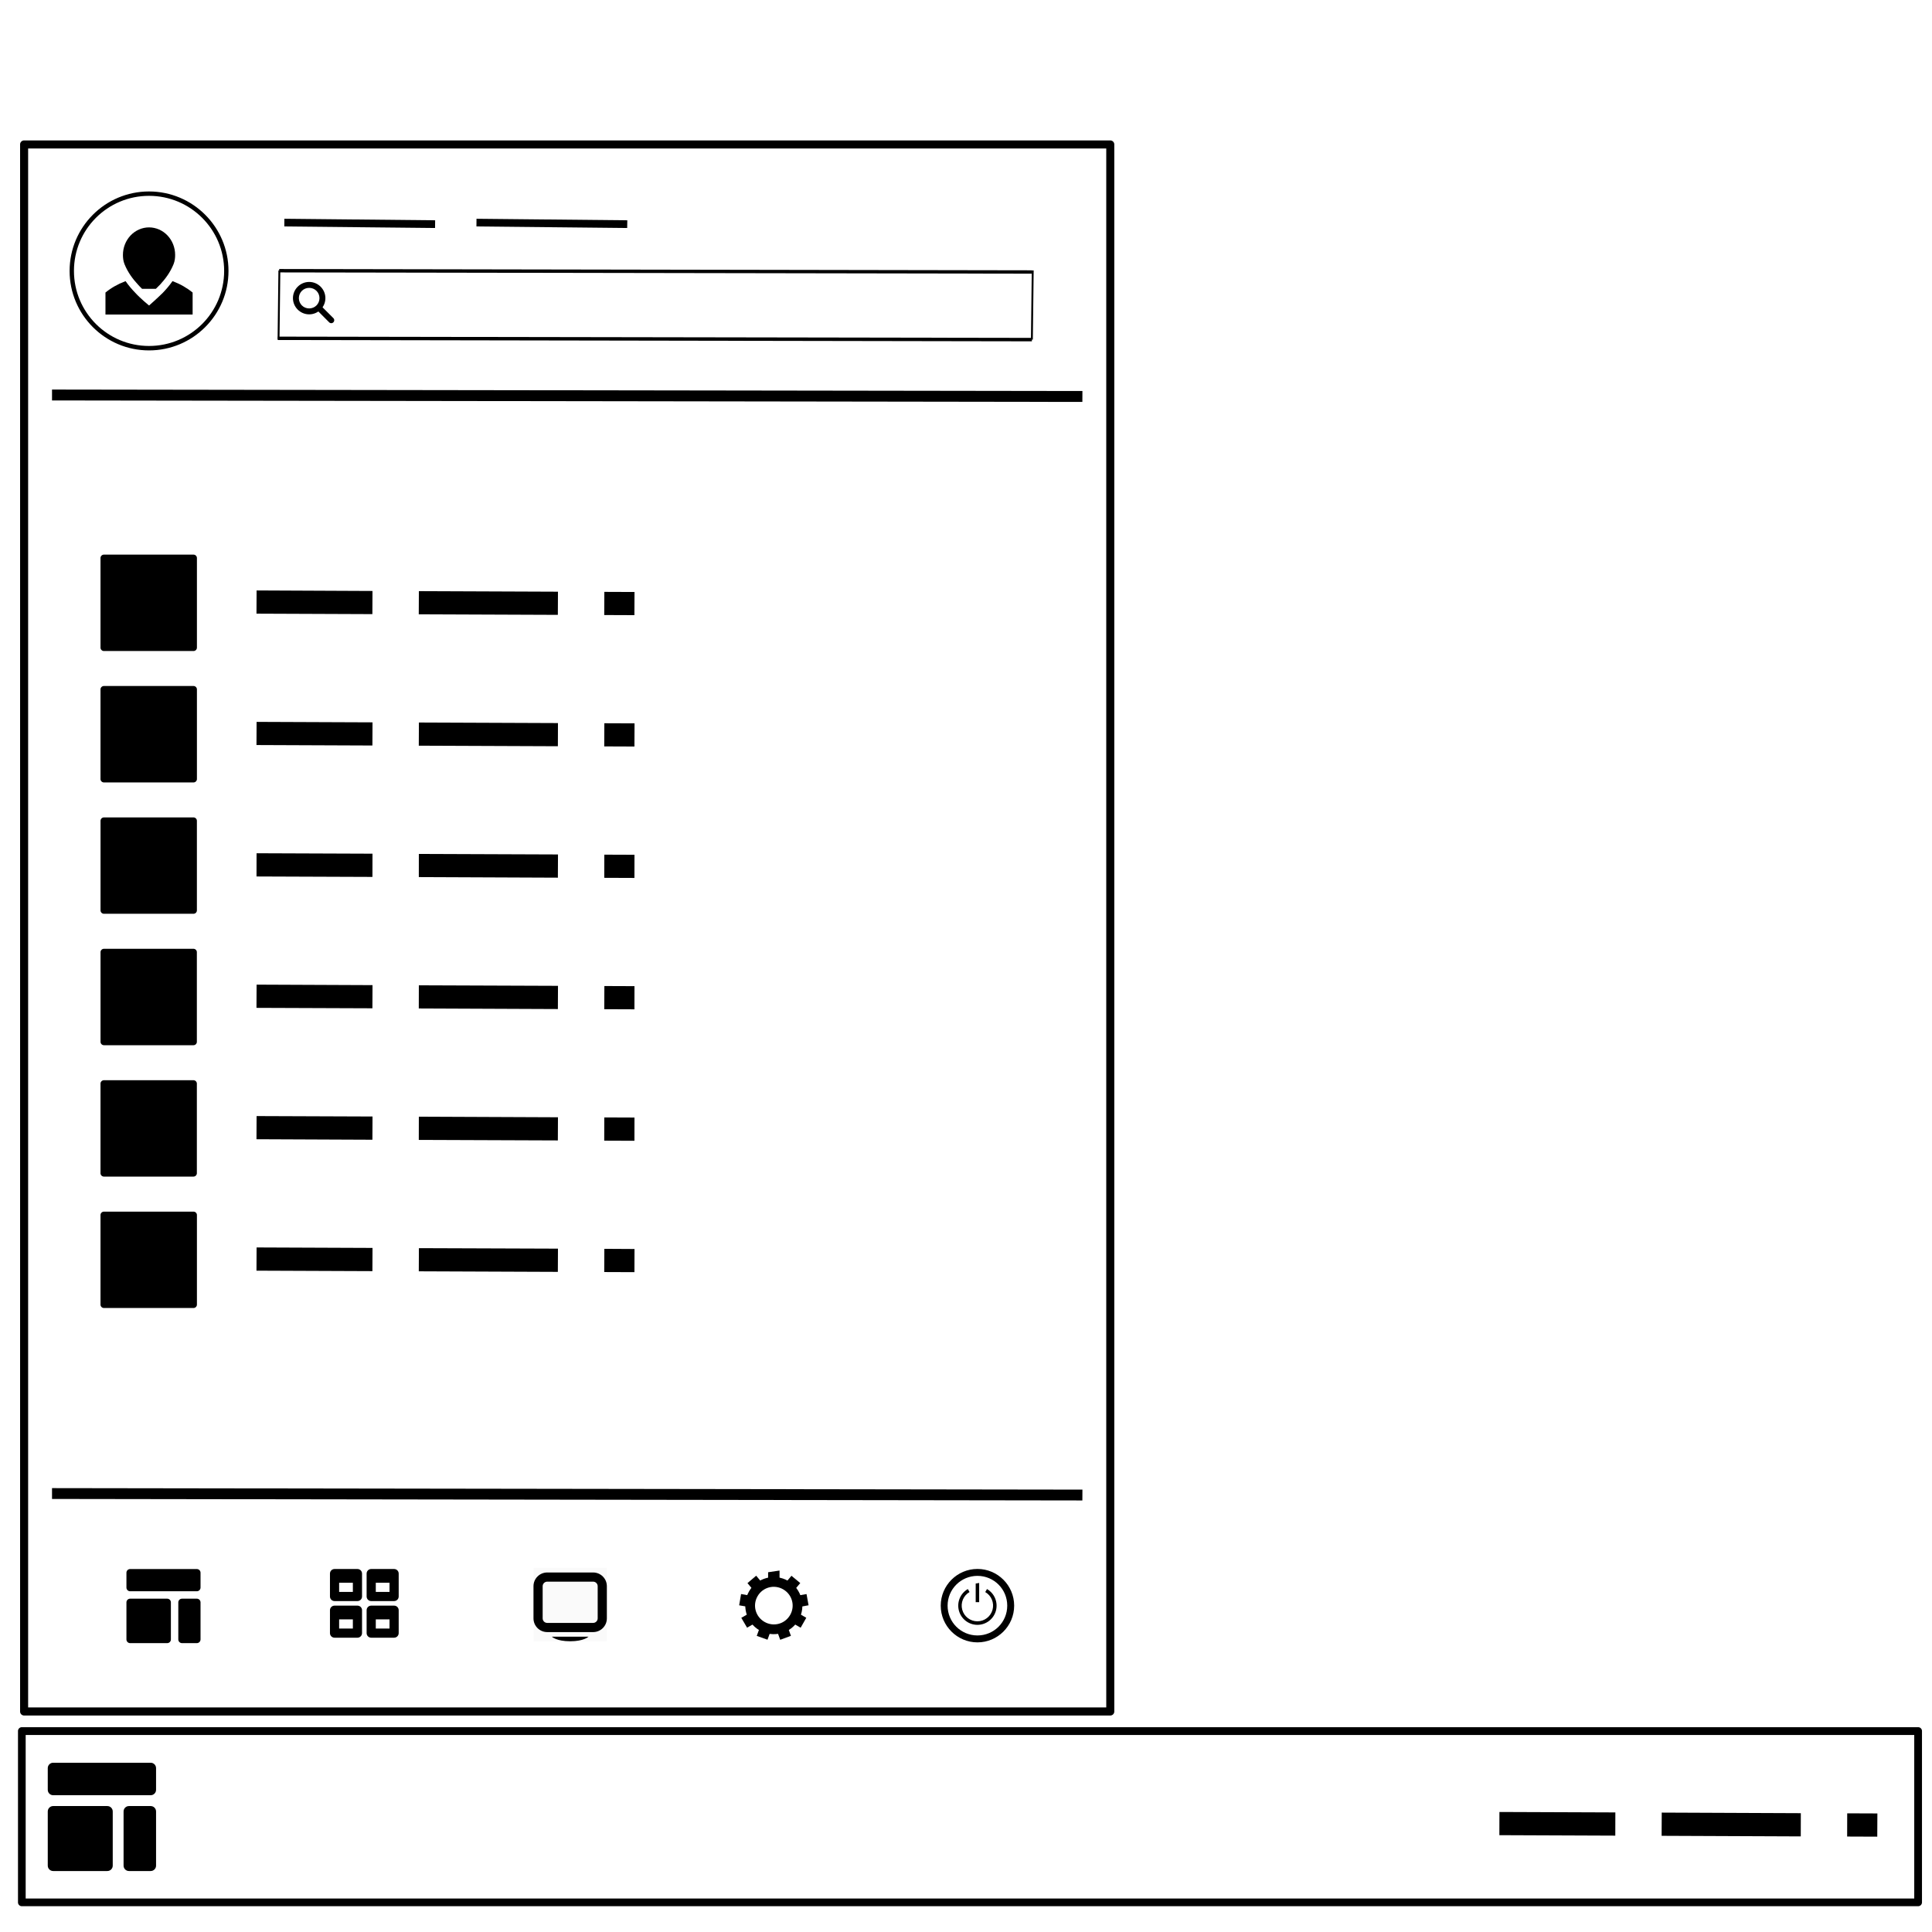<?xml version="1.0" encoding="UTF-8" standalone="no"?>
<svg
   xmlns:dc="http://purl.org/dc/elements/1.1/"
   xmlns:cc="http://creativecommons.org/ns#"
   xmlns:rdf="http://www.w3.org/1999/02/22-rdf-syntax-ns#"
   xmlns:svg="http://www.w3.org/2000/svg"
   xmlns="http://www.w3.org/2000/svg"
   xmlns:sodipodi="http://sodipodi.sourceforge.net/DTD/sodipodi-0.dtd"
   xmlns:inkscape="http://www.inkscape.org/namespaces/inkscape"
   sodipodi:docname="plasma-menu.svg"
   inkscape:version="1.0.2-2 (e86c870879, 2021-01-15)"
   id="svg8"
   version="1.1"
   viewBox="0 0 66.146 66.146"
   height="250"
   width="250">
  <defs
     id="defs2">
    <symbol
       id="symbol25879">
      <title
         id="title25873">Edit Find</title>
      <path
         id="path25875"
         d="m 1.722,0.272 c -0.801,0 -1.458,0.656 -1.458,1.456 0,0.801 0.657,1.457 1.458,1.457 0.802,0 1.458,-0.656 1.458,-1.457 0,-0.8 -0.656,-1.456 -1.458,-1.456 z m 0,0.532 c 0.515,0 0.926,0.41 0.926,0.924 0,0.515 -0.411,0.925 -0.926,0.925 -0.515,0 -0.926,-0.41 -0.926,-0.925 0,-0.514 0.411,-0.924 0.926,-0.924 z"
         inkscape:connector-curvature="0"
         style="stroke-width:0.265" />
      <path
         id="path25877"
         d="M 2.596,2.389 A 0.265,0.265 0 0 0 2.464,2.844 L 3.522,3.903 A 0.266,0.266 0 1 0 3.894,3.522 L 2.836,2.464 A 0.265,0.265 0 0 0 2.596,2.39 Z"
         inkscape:connector-curvature="0"
         style="stroke-width:0.265" />
    </symbol>
    <symbol
       id="address-book-app-symbolic">
      <title
         id="title11276">address-book-app-symbolic</title>
      <g
         transform="matrix(0,-1,-1,0,98.823,136.659)"
         id="g4845"
         style="display:inline">
        <g
           transform="matrix(-1,0,0,1,152.385,-161.66)"
           id="g4778">
          <g
             transform="matrix(-1,0,0,1,152.4,161.66)"
             id="g4780"
             style="display:inline">
            <rect
               transform="scale(-1,1)"
               y="92.965"
               x="-114.3"
               height="23.812"
               width="23.812"
               id="rect4120"
               style="color:#000000;display:inline;overflow:visible;visibility:visible;fill:none;stroke:none;stroke-width:1.058;marker:none;enable-background:accumulate" />
            <path
               id="path4122"
               d="m 99.973,99.316 c -1.058,0.732 -1.975,1.529 -2.759,2.289 v -0.003 c -1.374,1.391 -3.015,3.262 -3.015,3.262 0,0 1.612,1.983 3.013,3.274 v -0.003 c 0.783,0.759 1.698,1.555 2.754,2.287 -0.012,0.033 -0.023,0.066 -0.036,0.099 -0.668,1.762 -1.557,3.319 -2.666,4.669 h -5.199 v -7.305 -0.009 -6.009 -7.314 h 5.199 c 1.109,1.35 1.998,2.899 2.666,4.647 0.015,0.039 0.027,0.078 0.042,0.117 z"
               style="font-style:normal;font-variant:normal;font-weight:normal;font-stretch:normal;font-size:15.003px;line-height:125%;font-family:Ubuntu;-inkscape-font-specification:Ubuntu;text-align:center;letter-spacing:0px;word-spacing:0px;writing-mode:lr-tb;text-anchor:middle;fill:#808080;fill-opacity:1;stroke:none;stroke-width:0.265"
               inkscape:connector-curvature="0" />
            <path
               style="font-style:normal;font-variant:normal;font-weight:normal;font-stretch:normal;font-size:121.63px;line-height:125%;font-family:Ubuntu;-inkscape-font-specification:Ubuntu;text-align:center;letter-spacing:0px;word-spacing:0px;writing-mode:lr-tb;text-anchor:middle;fill:#808080;fill-opacity:1;stroke:none;stroke-width:0.265"
               d="m 112.704,104.871 c -1.4e-4,1.634 -0.69,3.213 -1.906,4.368 -1.217,1.155 -2.88,1.809 -4.6,1.809 h -0.005 c -0.662,-0.003 -1.424,-0.062 -2.197,-0.374 -2.015,-0.814 -3.58,-2.033 -4.79,-3.147 v 0.002 c -0.352,-0.308 -0.708,-0.658 -1.052,-1.008 v -3.26 c 0.346,-0.354 0.705,-0.715 1.054,-1.051 v 0.003 c 1.209,-1.114 2.773,-2.333 4.787,-3.146 0.773,-0.312 1.535,-0.372 2.197,-0.374 h 0.005 c 1.72,0 3.383,0.655 4.6,1.81 1.216,1.155 1.906,2.734 1.906,4.368 v 5.3e-4 z"
               id="path4124"
               inkscape:connector-curvature="0" />
          </g>
        </g>
      </g>
    </symbol>
    <symbol
       id="system-shutdown">
      <title
         id="title19268">system-shutdown</title>
      <g
         id="g4139">
        <rect
           y="22.359"
           x="-17.954"
           height="23.812"
           width="23.812"
           id="rect4198-4-6"
           style="color:#000000;display:inline;overflow:visible;visibility:visible;fill:none;stroke:none;stroke-width:1.984;marker:none;enable-background:accumulate" />
        <rect
           transform="scale(-1,1)"
           y="22.359"
           x="-5.859"
           height="23.812"
           width="23.812"
           id="rect3049-3-4"
           style="color:#000000;display:inline;overflow:visible;visibility:visible;fill:none;stroke:none;stroke-width:1.587;marker:none;enable-background:accumulate" />
        <path
           id="rect4747-4-9"
           d="m -6.841,24.211 1.587,-0.265 v 8.731 h -1.588 z"
           style="color:#000000;display:inline;overflow:visible;visibility:visible;fill:#808080;fill-opacity:1;stroke:none;stroke-width:2.381;marker:none;enable-background:accumulate"
           inkscape:connector-curvature="0" />
        <path
           style="color:#000000;display:inline;overflow:visible;visibility:visible;fill:none;stroke:#808080;stroke-width:1.588;stroke-linecap:butt;stroke-linejoin:round;stroke-miterlimit:4;stroke-dasharray:none;stroke-dashoffset:0;stroke-opacity:1;marker:none;enable-background:accumulate"
           id="path4145-6"
           d="m -2.079,27.391 a 7.937,7.937 0 0 1 3.698,8.928 7.937,7.937 0 0 1 -7.667,5.883 7.937,7.937 0 0 1 -7.667,-5.883 7.937,7.937 0 0 1 3.698,-8.928"
           inkscape:connector-curvature="0" />
      </g>
    </symbol>
    <symbol
       id="settings">
      <title
         id="title18384">settings</title>
      <g
         transform="matrix(0,-1,-1,0,98.823,136.659)"
         id="g4845-845"
         style="display:inline">
        <g
           transform="matrix(0,-1,-1,0,940.425,162.815)"
           id="g5449">
          <rect
             style="color:#000000;display:inline;overflow:visible;visibility:visible;opacity:0.05;fill:none;stroke:none;stroke-width:0.529;marker:none;enable-background:accumulate"
             id="rect5415"
             width="23.812"
             height="23.813"
             x="826.125"
             y="46.037"
             transform="matrix(0,1,1,0,0,0)" />
          <ellipse
             ry="7.687"
             rx="7.674"
             cy="-468.916"
             cx="696.596"
             style="color:#000000;display:inline;overflow:visible;visibility:visible;fill:none;stroke:#808080;stroke-width:3.175;stroke-miterlimit:4;stroke-dasharray:none;marker:none;enable-background:accumulate"
             id="path5417"
             transform="matrix(-0.5,0.866,-0.866,-0.5,0,0)" />
          <path
             style="color:#000000;display:inline;overflow:visible;visibility:visible;fill:#808080;fill-opacity:1;fill-rule:nonzero;stroke:none;stroke-width:0.529;marker:none;enable-background:accumulate"
             d="m 59.796,826.65 -3.704,0.553 v 3.692 h 3.704 v -4.245 z"
             id="path4168"
             inkscape:connector-curvature="0" />
          <path
             id="path4170-9"
             d="m 66.508,830.706 -2.853,-2.363 -2.543,3.031 2.838,2.381 2.558,-3.049 z"
             style="color:#000000;display:inline;overflow:visible;visibility:visible;fill:#808080;fill-opacity:1;fill-rule:nonzero;stroke:none;stroke-width:0.529;marker:none;enable-background:accumulate"
             inkscape:connector-curvature="0" />
          <path
             style="color:#000000;display:inline;overflow:visible;visibility:visible;fill:#808080;fill-opacity:1;fill-rule:nonzero;stroke:none;stroke-width:0.529;marker:none;enable-background:accumulate"
             d="m 69.213,837.925 -0.667,-3.644 -3.896,0.687 0.643,3.648 3.92,-0.691 z"
             id="path4172"
             inkscape:connector-curvature="0" />
          <path
             id="path4174"
             d="m 66.645,845.193 1.831,-3.22 -3.426,-1.978 -1.852,3.208 3.447,1.99 z"
             style="color:#000000;display:inline;overflow:visible;visibility:visible;fill:#808080;fill-opacity:1;fill-rule:nonzero;stroke:none;stroke-width:0.529;marker:none;enable-background:accumulate"
             inkscape:connector-curvature="0" />
          <path
             style="color:#000000;display:inline;overflow:visible;visibility:visible;fill:#808080;fill-opacity:1;fill-rule:nonzero;stroke:none;stroke-width:0.529;marker:none;enable-background:accumulate"
             d="m 60.005,849.111 3.473,-1.289 -1.353,-3.718 -3.481,1.267 1.361,3.74 z"
             id="path4176"
             inkscape:connector-curvature="0" />
          <path
             id="path4178"
             d="m 52.401,847.844 3.489,1.245 1.353,-3.718 -3.481,-1.267 -1.361,3.74 z"
             style="color:#000000;display:inline;overflow:visible;visibility:visible;fill:#808080;fill-opacity:1;fill-rule:nonzero;stroke:none;stroke-width:0.529;marker:none;enable-background:accumulate"
             inkscape:connector-curvature="0" />
          <path
             style="color:#000000;display:inline;overflow:visible;visibility:visible;fill:#808080;fill-opacity:1;fill-rule:nonzero;stroke:none;stroke-width:0.529;marker:none;enable-background:accumulate"
             d="m 47.391,841.986 1.873,3.196 3.426,-1.978 -1.852,-3.208 -3.447,1.99 z"
             id="path4180"
             inkscape:connector-curvature="0" />
          <path
             id="path4182"
             d="m 47.318,834.277 -0.62,3.652 3.896,0.687 0.643,-3.648 -3.92,-0.691 z"
             style="color:#000000;display:inline;overflow:visible;visibility:visible;fill:#808080;fill-opacity:1;fill-rule:nonzero;stroke:none;stroke-width:0.529;marker:none;enable-background:accumulate"
             inkscape:connector-curvature="0" />
          <path
             style="color:#000000;display:inline;overflow:visible;visibility:visible;fill:#808080;fill-opacity:1;fill-rule:nonzero;stroke:none;stroke-width:0.529;marker:none;enable-background:accumulate"
             d="m 52.217,828.325 -2.822,2.399 2.543,3.031 2.838,-2.381 -2.558,-3.049 z"
             id="path4184"
             inkscape:connector-curvature="0" />
        </g>
      </g>
    </symbol>
  </defs>
  <sodipodi:namedview
     inkscape:document-rotation="0"
     inkscape:window-maximized="1"
     inkscape:window-y="32"
     inkscape:window-x="-8"
     inkscape:window-height="1377"
     inkscape:window-width="2560"
     showguides="false"
     units="px"
     showgrid="false"
     inkscape:current-layer="layer1"
     inkscape:document-units="mm"
     inkscape:cy="202.42167"
     inkscape:cx="116.37663"
     inkscape:zoom="25.938462"
     inkscape:pageshadow="2"
     inkscape:pageopacity="0.0"
     borderopacity="1.0"
     bordercolor="#666666"
     pagecolor="#ffffff"
     id="base" />
  <g
     transform="translate(0,-230.854)"
     id="layer1"
     inkscape:groupmode="layer"
     inkscape:label="Layer 1">
    <g
       id="g1092"
       transform="translate(0.02,-0.127)"
       style="stroke:none;fill:#000000;fill-opacity:1">
      <path
         style="color:#000000;font-style:normal;font-variant:normal;font-weight:normal;font-stretch:normal;font-size:medium;line-height:normal;font-family:sans-serif;font-variant-ligatures:normal;font-variant-position:normal;font-variant-caps:normal;font-variant-numeric:normal;font-variant-alternates:normal;font-variant-east-asian:normal;font-feature-settings:normal;font-variation-settings:normal;text-indent:0;text-align:start;text-decoration:none;text-decoration-line:none;text-decoration-style:solid;text-decoration-color:#000000;letter-spacing:normal;word-spacing:normal;text-transform:none;writing-mode:lr-tb;direction:ltr;text-orientation:mixed;dominant-baseline:auto;baseline-shift:baseline;text-anchor:start;white-space:normal;shape-padding:0;shape-margin:0;inline-size:0;clip-rule:nonzero;display:inline;overflow:visible;visibility:visible;isolation:auto;mix-blend-mode:normal;color-interpolation:sRGB;color-interpolation-filters:linearRGB;solid-color:#000000;solid-opacity:1;vector-effect:none;fill:#000000;fill-opacity:1;fill-rule:nonzero;stroke:none;stroke-linecap:butt;stroke-linejoin:round;stroke-miterlimit:4;stroke-dasharray:none;stroke-dashoffset:0;stroke-opacity:1;color-rendering:auto;image-rendering:auto;shape-rendering:auto;text-rendering:auto;enable-background:accumulate;stop-color:#000000;stop-opacity:1;opacity:1"
         d="M 0.727 290.115 A 0.132 0.132 0 0 0 0.596 290.248 L 0.596 296.113 A 0.132 0.132 0 0 0 0.727 296.244 L 65.65 296.244 A 0.132 0.132 0 0 0 65.783 296.113 L 65.783 290.248 A 0.132 0.132 0 0 0 65.65 290.115 L 0.727 290.115 z M 0.859 290.381 L 65.518 290.381 L 65.518 295.98 L 0.859 295.98 L 0.859 290.381 z "
         id="rect30565-6" />
      <path
         style="color:#000000;font-style:normal;font-variant:normal;font-weight:normal;font-stretch:normal;font-size:medium;line-height:normal;font-family:sans-serif;font-variant-ligatures:normal;font-variant-position:normal;font-variant-caps:normal;font-variant-numeric:normal;font-variant-alternates:normal;font-variant-east-asian:normal;font-feature-settings:normal;font-variation-settings:normal;text-indent:0;text-align:start;text-decoration:none;text-decoration-line:none;text-decoration-style:solid;text-decoration-color:#000000;letter-spacing:normal;word-spacing:normal;text-transform:none;writing-mode:lr-tb;direction:ltr;text-orientation:mixed;dominant-baseline:auto;baseline-shift:baseline;text-anchor:start;white-space:normal;shape-padding:0;shape-margin:0;inline-size:0;clip-rule:nonzero;display:inline;overflow:visible;visibility:visible;isolation:auto;mix-blend-mode:normal;color-interpolation:sRGB;color-interpolation-filters:linearRGB;solid-color:#000000;solid-opacity:1;vector-effect:none;fill:#000000;fill-opacity:1;fill-rule:evenodd;stroke:none;stroke-linecap:butt;stroke-linejoin:miter;stroke-miterlimit:4;stroke-dasharray:4.763, 1.587;stroke-dashoffset:0.794;stroke-opacity:1;color-rendering:auto;image-rendering:auto;shape-rendering:auto;text-rendering:auto;enable-background:accumulate;stop-color:#000000;stop-opacity:1;opacity:1"
         d="M 51.316 293.018 L 51.314 293.812 L 55.283 293.828 L 55.285 293.033 L 51.316 293.018 z M 56.873 293.039 L 56.869 293.834 L 61.633 293.854 L 61.635 293.059 L 56.873 293.039 z M 63.223 293.064 L 63.221 293.859 L 64.252 293.863 L 64.256 293.068 L 63.223 293.064 z "
         id="path36245-0" />
      <g
         transform="matrix(0.076,0,0,0.076,1.012,290.722)"
         id="g2840-8"
         style="fill:#000000;fill-opacity:1;stroke:none">
        <g
           style="fill:#000000;fill-opacity:1;stroke:none"
           id="g1139-5">
          <g
             transform="matrix(1.487,0,0,1.487,-15.404,-13.201)"
             id="g1144-2"
             style="fill:#000000;fill-opacity:1;stroke:none">
            <path
               style="color:#000000;font-style:normal;font-variant:normal;font-weight:normal;font-stretch:normal;font-size:medium;line-height:normal;font-family:sans-serif;font-variant-ligatures:normal;font-variant-position:normal;font-variant-caps:normal;font-variant-numeric:normal;font-variant-alternates:normal;font-variant-east-asian:normal;font-feature-settings:normal;font-variation-settings:normal;text-indent:0;text-align:start;text-decoration:none;text-decoration-line:none;text-decoration-style:solid;text-decoration-color:#000000;letter-spacing:normal;word-spacing:normal;text-transform:none;writing-mode:lr-tb;direction:ltr;text-orientation:mixed;dominant-baseline:auto;baseline-shift:baseline;text-anchor:start;white-space:normal;shape-padding:0;shape-margin:0;inline-size:0;clip-rule:nonzero;display:inline;overflow:visible;visibility:visible;isolation:auto;mix-blend-mode:normal;color-interpolation:sRGB;color-interpolation-filters:linearRGB;solid-color:#000000;solid-opacity:1;vector-effect:none;fill:#000000;fill-opacity:1;fill-rule:nonzero;stroke-width:1.64;stroke-linecap:butt;stroke-linejoin:miter;stroke-miterlimit:4;stroke-dasharray:none;stroke-dashoffset:0;stroke-opacity:1;color-rendering:auto;image-rendering:auto;shape-rendering:auto;text-rendering:auto;enable-background:accumulate;stop-color:#000000;stop-opacity:1;stroke:none;opacity:1"
               d="m 17.337,14.274 h 29.529 c 0.909,0 1.64,0.732 1.64,1.64 v 6.562 c 0,0.909 -0.732,1.64 -1.64,1.64 h -29.529 c -0.909,0 -1.64,-0.732 -1.64,-1.64 v -6.562 c 0,-0.909 0.732,-1.64 1.64,-1.64 z"
               id="rect14-3" />
            <path
               style="color:#000000;font-style:normal;font-variant:normal;font-weight:normal;font-stretch:normal;font-size:medium;line-height:normal;font-family:sans-serif;font-variant-ligatures:normal;font-variant-position:normal;font-variant-caps:normal;font-variant-numeric:normal;font-variant-alternates:normal;font-variant-east-asian:normal;font-feature-settings:normal;font-variation-settings:normal;text-indent:0;text-align:start;text-decoration:none;text-decoration-line:none;text-decoration-style:solid;text-decoration-color:#000000;letter-spacing:normal;word-spacing:normal;text-transform:none;writing-mode:lr-tb;direction:ltr;text-orientation:mixed;dominant-baseline:auto;baseline-shift:baseline;text-anchor:start;white-space:normal;shape-padding:0;shape-margin:0;inline-size:0;clip-rule:nonzero;display:inline;overflow:visible;visibility:visible;isolation:auto;mix-blend-mode:normal;color-interpolation:sRGB;color-interpolation-filters:linearRGB;solid-color:#000000;solid-opacity:1;vector-effect:none;fill:#000000;fill-opacity:1;fill-rule:nonzero;stroke-width:1.64;stroke-linecap:butt;stroke-linejoin:miter;stroke-miterlimit:4;stroke-dasharray:none;stroke-dashoffset:0;stroke-opacity:1;color-rendering:auto;image-rendering:auto;shape-rendering:auto;text-rendering:auto;enable-background:accumulate;stop-color:#000000;stop-opacity:1;stroke:none;opacity:1"
               d="m 40.304,27.397 h 6.562 c 0.909,0 1.64,0.732 1.64,1.64 v 16.405 c 0,0.909 -0.732,1.64 -1.64,1.64 H 40.304 c -0.909,0 -1.64,-0.732 -1.64,-1.64 V 29.038 c 0,-0.909 0.732,-1.64 1.64,-1.64 z"
               id="rect18-4" />
            <path
               style="color:#000000;font-style:normal;font-variant:normal;font-weight:normal;font-stretch:normal;font-size:medium;line-height:normal;font-family:sans-serif;font-variant-ligatures:normal;font-variant-position:normal;font-variant-caps:normal;font-variant-numeric:normal;font-variant-alternates:normal;font-variant-east-asian:normal;font-feature-settings:normal;font-variation-settings:normal;text-indent:0;text-align:start;text-decoration:none;text-decoration-line:none;text-decoration-style:solid;text-decoration-color:#000000;letter-spacing:normal;word-spacing:normal;text-transform:none;writing-mode:lr-tb;direction:ltr;text-orientation:mixed;dominant-baseline:auto;baseline-shift:baseline;text-anchor:start;white-space:normal;shape-padding:0;shape-margin:0;inline-size:0;clip-rule:nonzero;display:inline;overflow:visible;visibility:visible;isolation:auto;mix-blend-mode:normal;color-interpolation:sRGB;color-interpolation-filters:linearRGB;solid-color:#000000;solid-opacity:1;vector-effect:none;fill:#000000;fill-opacity:1;fill-rule:nonzero;stroke-width:1.64;stroke-linecap:butt;stroke-linejoin:miter;stroke-miterlimit:4;stroke-dasharray:none;stroke-dashoffset:0;stroke-opacity:1;color-rendering:auto;image-rendering:auto;shape-rendering:auto;text-rendering:auto;enable-background:accumulate;stop-color:#000000;stop-opacity:1;stroke:none;opacity:1"
               d="m 17.337,27.397 h 16.405 c 0.909,0 1.64,0.732 1.64,1.64 v 16.405 c 0,0.909 -0.732,1.64 -1.64,1.64 H 17.337 c -0.909,0 -1.64,-0.732 -1.64,-1.64 V 29.038 c 0,-0.909 0.732,-1.64 1.64,-1.64 z"
               id="rect22-8" />
          </g>
        </g>
      </g>
    </g>
    <path
       style="color:#000000;font-style:normal;font-variant:normal;font-weight:normal;font-stretch:normal;font-size:medium;line-height:normal;font-family:sans-serif;font-variant-ligatures:normal;font-variant-position:normal;font-variant-caps:normal;font-variant-numeric:normal;font-variant-alternates:normal;font-variant-east-asian:normal;font-feature-settings:normal;font-variation-settings:normal;text-indent:0;text-align:start;text-decoration:none;text-decoration-line:none;text-decoration-style:solid;text-decoration-color:#000000;letter-spacing:normal;word-spacing:normal;text-transform:none;writing-mode:lr-tb;direction:ltr;text-orientation:mixed;dominant-baseline:auto;baseline-shift:baseline;text-anchor:start;white-space:normal;shape-padding:0;shape-margin:0;inline-size:0;clip-rule:nonzero;display:inline;overflow:visible;visibility:visible;isolation:auto;mix-blend-mode:normal;color-interpolation:sRGB;color-interpolation-filters:linearRGB;solid-color:#000000;solid-opacity:1;vector-effect:none;fill:#000000;fill-opacity:1;fill-rule:nonzero;stroke:none;stroke-linecap:butt;stroke-linejoin:round;stroke-miterlimit:4;stroke-dasharray:none;stroke-dashoffset:0;stroke-opacity:1;color-rendering:auto;image-rendering:auto;shape-rendering:auto;text-rendering:auto;enable-background:accumulate;stop-color:#000000;stop-opacity:1;opacity:1"
       d="M 0.824 235.662 A 0.137 0.137 0 0 0 0.688 235.799 L 0.688 289.449 A 0.137 0.137 0 0 0 0.824 289.588 L 38.014 289.588 A 0.137 0.137 0 0 0 38.15 289.449 L 38.15 235.799 A 0.137 0.137 0 0 0 38.014 235.662 L 0.824 235.662 z M 0.963 235.938 L 37.875 235.938 L 37.875 289.312 L 0.963 289.312 L 0.963 235.938 z "
       id="rect30567" />
    <path
       style="color:#000000;font-style:normal;font-variant:normal;font-weight:normal;font-stretch:normal;font-size:medium;line-height:normal;font-family:sans-serif;font-variant-ligatures:normal;font-variant-position:normal;font-variant-caps:normal;font-variant-numeric:normal;font-variant-alternates:normal;font-variant-east-asian:normal;font-feature-settings:normal;font-variation-settings:normal;text-indent:0;text-align:start;text-decoration:none;text-decoration-line:none;text-decoration-style:solid;text-decoration-color:#000000;letter-spacing:normal;word-spacing:normal;text-transform:none;writing-mode:lr-tb;direction:ltr;text-orientation:mixed;dominant-baseline:auto;baseline-shift:baseline;text-anchor:start;white-space:normal;shape-padding:0;shape-margin:0;inline-size:0;clip-rule:nonzero;display:inline;overflow:visible;visibility:visible;isolation:auto;mix-blend-mode:normal;color-interpolation:sRGB;color-interpolation-filters:linearRGB;solid-color:#000000;solid-opacity:1;vector-effect:none;fill:#000000;fill-opacity:1;fill-rule:nonzero;stroke:none;stroke-width:0.891;stroke-linecap:butt;stroke-linejoin:round;stroke-miterlimit:4;stroke-dasharray:none;stroke-dashoffset:0;stroke-opacity:1;color-rendering:auto;image-rendering:auto;shape-rendering:auto;text-rendering:auto;enable-background:accumulate;stop-color:#000000"
       d="m 33.465,284.57 c -0.693,0 -1.257,0.564 -1.257,1.257 2e-6,0.693 0.564,1.257 1.257,1.257 0.693,0 1.257,-0.564 1.257,-1.257 4e-6,-0.693 -0.564,-1.257 -1.257,-1.257 z m 0,0.237 c 0.565,0 1.02,0.455 1.02,1.02 -2e-6,0.565 -0.455,1.02 -1.02,1.02 -0.565,0 -1.022,-0.455 -1.022,-1.02 -3e-6,-0.565 0.457,-1.02 1.022,-1.02 z"
       id="circle33741" />
    <path
       id="path985"
       d="m 33.405,285.07 0.119,-0.02 v 0.657 h -0.119 z"
       style="color:#000000;display:inline;overflow:visible;visibility:visible;fill:#000000;fill-opacity:1;stroke:none;stroke-width:0.179;marker:none;enable-background:accumulate"
       inkscape:connector-curvature="0" />
    <path
       style="color:#000000;font-style:normal;font-variant:normal;font-weight:normal;font-stretch:normal;font-size:medium;line-height:normal;font-family:sans-serif;font-variant-ligatures:normal;font-variant-position:normal;font-variant-caps:normal;font-variant-numeric:normal;font-variant-alternates:normal;font-variant-east-asian:normal;font-feature-settings:normal;font-variation-settings:normal;text-indent:0;text-align:start;text-decoration:none;text-decoration-line:none;text-decoration-style:solid;text-decoration-color:#000000;letter-spacing:normal;word-spacing:normal;text-transform:none;writing-mode:lr-tb;direction:ltr;text-orientation:mixed;dominant-baseline:auto;baseline-shift:baseline;text-anchor:start;white-space:normal;shape-padding:0;shape-margin:0;inline-size:0;clip-rule:nonzero;display:inline;overflow:visible;visibility:visible;isolation:auto;mix-blend-mode:normal;color-interpolation:sRGB;color-interpolation-filters:linearRGB;solid-color:#000000;solid-opacity:1;vector-effect:none;fill:#000000;fill-opacity:1;fill-rule:nonzero;stroke:none;stroke-width:0.075;stroke-linecap:butt;stroke-linejoin:round;stroke-miterlimit:4;stroke-dasharray:none;stroke-dashoffset:0;stroke-opacity:1;marker:none;color-rendering:auto;image-rendering:auto;shape-rendering:auto;text-rendering:auto;enable-background:accumulate;stop-color:#000000"
       d="m 33.136,285.258 c -0.257,0.148 -0.383,0.452 -0.306,0.739 0.077,0.287 0.337,0.487 0.634,0.487 0.297,0 0.557,-0.2 0.634,-0.487 0.077,-0.287 -0.049,-0.59 -0.306,-0.739 l -0.06,0.103 c 0.211,0.122 0.313,0.369 0.25,0.604 -0.063,0.235 -0.276,0.398 -0.519,0.398 -0.243,0 -0.456,-0.163 -0.519,-0.398 -0.063,-0.235 0.039,-0.483 0.25,-0.604 z"
       id="path987" />
    <g
       transform="translate(1.06,-1.587)"
       id="g1388"
       style="stroke:none;fill:#000000;fill-opacity:1">
      <g
         id="rect33682"
         style="opacity:1;stroke:none;fill:#000000;fill-opacity:1">
        <path
           style="color:#000000;font-style:normal;font-variant:normal;font-weight:normal;font-stretch:normal;font-size:medium;line-height:normal;font-family:sans-serif;font-variant-ligatures:normal;font-variant-position:normal;font-variant-caps:normal;font-variant-numeric:normal;font-variant-alternates:normal;font-variant-east-asian:normal;font-feature-settings:normal;font-variation-settings:normal;text-indent:0;text-align:start;text-decoration:none;text-decoration-line:none;text-decoration-style:solid;text-decoration-color:#000000;letter-spacing:normal;word-spacing:normal;text-transform:none;writing-mode:lr-tb;direction:ltr;text-orientation:mixed;dominant-baseline:auto;baseline-shift:baseline;text-anchor:start;white-space:normal;shape-padding:0;shape-margin:0;inline-size:0;clip-rule:nonzero;display:inline;overflow:visible;visibility:visible;isolation:auto;mix-blend-mode:normal;color-interpolation:sRGB;color-interpolation-filters:linearRGB;solid-color:#000000;solid-opacity:1;vector-effect:none;fill:#000000;fill-opacity:1;fill-rule:nonzero;stroke:none;stroke-width:0.235;stroke-linecap:butt;stroke-linejoin:round;stroke-miterlimit:4;stroke-dasharray:none;stroke-dashoffset:0;stroke-opacity:1;color-rendering:auto;image-rendering:auto;shape-rendering:auto;text-rendering:auto;enable-background:accumulate;stop-color:#000000;stop-opacity:1"
           d="m 2.499,251.547 h 3.065 v 3.065 H 2.499 Z"
           id="path1136" />
        <path
           style="color:#000000;font-style:normal;font-variant:normal;font-weight:normal;font-stretch:normal;font-size:medium;line-height:normal;font-family:sans-serif;font-variant-ligatures:normal;font-variant-position:normal;font-variant-caps:normal;font-variant-numeric:normal;font-variant-alternates:normal;font-variant-east-asian:normal;font-feature-settings:normal;font-variation-settings:normal;text-indent:0;text-align:start;text-decoration:none;text-decoration-line:none;text-decoration-style:solid;text-decoration-color:#000000;letter-spacing:normal;word-spacing:normal;text-transform:none;writing-mode:lr-tb;direction:ltr;text-orientation:mixed;dominant-baseline:auto;baseline-shift:baseline;text-anchor:start;white-space:normal;shape-padding:0;shape-margin:0;inline-size:0;clip-rule:nonzero;display:inline;overflow:visible;visibility:visible;isolation:auto;mix-blend-mode:normal;color-interpolation:sRGB;color-interpolation-filters:linearRGB;solid-color:#000000;solid-opacity:1;vector-effect:none;fill:#000000;fill-opacity:1;fill-rule:nonzero;stroke:none;stroke-linecap:butt;stroke-linejoin:round;stroke-miterlimit:4;stroke-dasharray:none;stroke-dashoffset:0;stroke-opacity:1;color-rendering:auto;image-rendering:auto;shape-rendering:auto;text-rendering:auto;enable-background:accumulate;stop-color:#000000;stop-opacity:1"
           d="M 2.498 251.43 A 0.117 0.117 0 0 0 2.381 251.547 L 2.381 254.613 A 0.117 0.117 0 0 0 2.498 254.73 L 5.564 254.73 A 0.117 0.117 0 0 0 5.682 254.613 L 5.682 251.547 A 0.117 0.117 0 0 0 5.564 251.43 L 2.498 251.43 z M 2.615 251.664 L 5.447 251.664 L 5.447 254.494 L 2.615 254.494 L 2.615 251.664 z "
           id="path1138" />
      </g>
      <path
         style="color:#000000;font-style:normal;font-variant:normal;font-weight:normal;font-stretch:normal;font-size:medium;line-height:normal;font-family:sans-serif;font-variant-ligatures:normal;font-variant-position:normal;font-variant-caps:normal;font-variant-numeric:normal;font-variant-alternates:normal;font-variant-east-asian:normal;font-feature-settings:normal;font-variation-settings:normal;text-indent:0;text-align:start;text-decoration:none;text-decoration-line:none;text-decoration-style:solid;text-decoration-color:#000000;letter-spacing:normal;word-spacing:normal;text-transform:none;writing-mode:lr-tb;direction:ltr;text-orientation:mixed;dominant-baseline:auto;baseline-shift:baseline;text-anchor:start;white-space:normal;shape-padding:0;shape-margin:0;inline-size:0;clip-rule:nonzero;display:inline;overflow:visible;visibility:visible;isolation:auto;mix-blend-mode:normal;color-interpolation:sRGB;color-interpolation-filters:linearRGB;solid-color:#000000;solid-opacity:1;vector-effect:none;fill:#000000;fill-opacity:1;fill-rule:evenodd;stroke:none;stroke-linecap:butt;stroke-linejoin:miter;stroke-miterlimit:4;stroke-dasharray:4.763, 1.587;stroke-dashoffset:0.794;stroke-opacity:1;color-rendering:auto;image-rendering:auto;shape-rendering:auto;text-rendering:auto;enable-background:accumulate;stop-color:#000000;stop-opacity:1;opacity:1"
         d="M 7.725 252.656 L 7.721 253.451 L 11.689 253.467 L 11.693 252.674 L 7.725 252.656 z M 13.281 252.68 L 13.277 253.473 L 18.039 253.492 L 18.043 252.699 L 13.281 252.68 z M 19.631 252.705 L 19.627 253.498 L 20.66 253.502 L 20.664 252.709 L 19.631 252.705 z "
         id="path36027" />
    </g>
    <g
       id="path36029"
       style="opacity:1;stroke:none;fill:#000000;fill-opacity:1">
      <path
         style="color:#000000;font-style:normal;font-variant:normal;font-weight:normal;font-stretch:normal;font-size:medium;line-height:normal;font-family:sans-serif;font-variant-ligatures:normal;font-variant-position:normal;font-variant-caps:normal;font-variant-numeric:normal;font-variant-alternates:normal;font-variant-east-asian:normal;font-feature-settings:normal;font-variation-settings:normal;text-indent:0;text-align:start;text-decoration:none;text-decoration-line:none;text-decoration-style:solid;text-decoration-color:#000000;letter-spacing:normal;word-spacing:normal;text-transform:none;writing-mode:lr-tb;direction:ltr;text-orientation:mixed;dominant-baseline:auto;baseline-shift:baseline;text-anchor:start;white-space:normal;shape-padding:0;shape-margin:0;inline-size:0;clip-rule:nonzero;display:inline;overflow:visible;visibility:visible;isolation:auto;mix-blend-mode:normal;color-interpolation:sRGB;color-interpolation-filters:linearRGB;solid-color:#000000;solid-opacity:1;vector-effect:none;fill:#000000;fill-opacity:1;fill-rule:evenodd;stroke:none;stroke-width:0.372;stroke-linecap:butt;stroke-linejoin:miter;stroke-miterlimit:4;stroke-dasharray:none;stroke-dashoffset:0;stroke-opacity:1;color-rendering:auto;image-rendering:auto;shape-rendering:auto;text-rendering:auto;enable-background:accumulate;stop-color:#000000;stop-opacity:1"
         d="m 1.781,281.988 35.277,0.051"
         id="path1130" />
      <path
         style="color:#000000;font-style:normal;font-variant:normal;font-weight:normal;font-stretch:normal;font-size:medium;line-height:normal;font-family:sans-serif;font-variant-ligatures:normal;font-variant-position:normal;font-variant-caps:normal;font-variant-numeric:normal;font-variant-alternates:normal;font-variant-east-asian:normal;font-feature-settings:normal;font-variation-settings:normal;text-indent:0;text-align:start;text-decoration:none;text-decoration-line:none;text-decoration-style:solid;text-decoration-color:#000000;letter-spacing:normal;word-spacing:normal;text-transform:none;writing-mode:lr-tb;direction:ltr;text-orientation:mixed;dominant-baseline:auto;baseline-shift:baseline;text-anchor:start;white-space:normal;shape-padding:0;shape-margin:0;inline-size:0;clip-rule:nonzero;display:inline;overflow:visible;visibility:visible;isolation:auto;mix-blend-mode:normal;color-interpolation:sRGB;color-interpolation-filters:linearRGB;solid-color:#000000;solid-opacity:1;vector-effect:none;fill:#000000;fill-opacity:1;fill-rule:evenodd;stroke:none;stroke-linecap:butt;stroke-linejoin:miter;stroke-miterlimit:4;stroke-dasharray:none;stroke-dashoffset:0;stroke-opacity:1;color-rendering:auto;image-rendering:auto;shape-rendering:auto;text-rendering:auto;enable-background:accumulate;stop-color:#000000;stop-opacity:1"
         d="M 1.781 281.803 L 1.781 282.174 L 37.057 282.225 L 37.059 281.854 L 1.781 281.803 z "
         id="path1132" />
    </g>
    <path
       style="color:#000000;font-style:normal;font-variant:normal;font-weight:normal;font-stretch:normal;font-size:medium;line-height:normal;font-family:sans-serif;font-variant-ligatures:normal;font-variant-position:normal;font-variant-caps:normal;font-variant-numeric:normal;font-variant-alternates:normal;font-variant-east-asian:normal;font-feature-settings:normal;font-variation-settings:normal;text-indent:0;text-align:start;text-decoration:none;text-decoration-line:none;text-decoration-style:solid;text-decoration-color:#000000;letter-spacing:normal;word-spacing:normal;text-transform:none;writing-mode:lr-tb;direction:ltr;text-orientation:mixed;dominant-baseline:auto;baseline-shift:baseline;text-anchor:start;white-space:normal;shape-padding:0;shape-margin:0;inline-size:0;clip-rule:nonzero;display:inline;overflow:visible;visibility:visible;isolation:auto;mix-blend-mode:normal;color-interpolation:sRGB;color-interpolation-filters:linearRGB;solid-color:#000000;solid-opacity:1;vector-effect:none;fill:#000000;fill-opacity:1;fill-rule:nonzero;stroke:none;stroke-width:0.106;stroke-linecap:butt;stroke-linejoin:miter;stroke-miterlimit:4;stroke-dasharray:none;stroke-dashoffset:0;stroke-opacity:1;marker:none;color-rendering:auto;image-rendering:auto;shape-rendering:auto;text-rendering:auto;enable-background:accumulate;stop-color:#000000"
       d="m 27.341,286.316 c 0.269,-0.466 0.107,-1.067 -0.359,-1.337 -0.466,-0.269 -1.067,-0.109 -1.336,0.357 -0.269,0.466 -0.107,1.067 0.359,1.337 0.466,0.269 1.067,0.109 1.336,-0.357 z m -0.29,-0.168 c -0.178,0.309 -0.569,0.413 -0.878,0.234 -0.31,-0.179 -0.415,-0.57 -0.236,-0.879 0.178,-0.309 0.569,-0.413 0.878,-0.234 0.31,0.179 0.415,0.57 0.236,0.879 z"
       id="ellipse953" />
    <path
       style="color:#000000;display:inline;overflow:visible;visibility:visible;fill:#000000;fill-opacity:1;fill-rule:nonzero;stroke:none;stroke-width:0.056;marker:none;enable-background:accumulate"
       d="m 26.689,284.625 -0.391,0.058 v 0.39 h 0.391 v -0.448 z"
       id="path955"
       inkscape:connector-curvature="0" />
    <path
       id="path957"
       d="m 27.398,285.053 -0.301,-0.249 -0.268,0.32 0.3,0.251 0.27,-0.322 z"
       style="color:#000000;display:inline;overflow:visible;visibility:visible;fill:#000000;fill-opacity:1;fill-rule:nonzero;stroke:none;stroke-width:0.056;marker:none;enable-background:accumulate"
       inkscape:connector-curvature="0" />
    <path
       style="color:#000000;display:inline;overflow:visible;visibility:visible;fill:#000000;fill-opacity:1;fill-rule:nonzero;stroke:none;stroke-width:0.056;marker:none;enable-background:accumulate"
       d="m 27.683,285.815 -0.07,-0.385 -0.411,0.072 0.068,0.385 0.414,-0.073 z"
       id="path959"
       inkscape:connector-curvature="0" />
    <path
       id="path961"
       d="m 27.412,286.582 0.193,-0.34 -0.362,-0.209 -0.195,0.339 0.364,0.21 z"
       style="color:#000000;display:inline;overflow:visible;visibility:visible;fill:#000000;fill-opacity:1;fill-rule:nonzero;stroke:none;stroke-width:0.056;marker:none;enable-background:accumulate"
       inkscape:connector-curvature="0" />
    <path
       style="color:#000000;display:inline;overflow:visible;visibility:visible;fill:#000000;fill-opacity:1;fill-rule:nonzero;stroke:none;stroke-width:0.056;marker:none;enable-background:accumulate"
       d="m 26.712,286.996 0.367,-0.136 -0.143,-0.392 -0.367,0.134 0.144,0.395 z"
       id="path963"
       inkscape:connector-curvature="0" />
    <path
       id="path965"
       d="m 25.909,286.862 0.368,0.131 0.143,-0.392 -0.367,-0.134 -0.144,0.395 z"
       style="color:#000000;display:inline;overflow:visible;visibility:visible;fill:#000000;fill-opacity:1;fill-rule:nonzero;stroke:none;stroke-width:0.056;marker:none;enable-background:accumulate"
       inkscape:connector-curvature="0" />
    <path
       style="color:#000000;display:inline;overflow:visible;visibility:visible;fill:#000000;fill-opacity:1;fill-rule:nonzero;stroke:none;stroke-width:0.056;marker:none;enable-background:accumulate"
       d="m 25.38,286.244 0.198,0.337 0.362,-0.209 -0.195,-0.339 -0.364,0.21 z"
       id="path967"
       inkscape:connector-curvature="0" />
    <path
       id="path969"
       d="m 25.372,285.43 -0.065,0.385 0.411,0.072 0.068,-0.385 -0.414,-0.073 z"
       style="color:#000000;display:inline;overflow:visible;visibility:visible;fill:#000000;fill-opacity:1;fill-rule:nonzero;stroke:none;stroke-width:0.056;marker:none;enable-background:accumulate"
       inkscape:connector-curvature="0" />
    <path
       style="color:#000000;display:inline;overflow:visible;visibility:visible;fill:#000000;fill-opacity:1;fill-rule:nonzero;stroke:none;stroke-width:0.056;marker:none;enable-background:accumulate"
       d="m 25.889,284.802 -0.298,0.253 0.268,0.32 0.3,-0.251 -0.27,-0.322 z"
       id="path971"
       inkscape:connector-curvature="0" />
    <g
       id="path36029-6"
       style="opacity:1;stroke:none;fill:#000000;fill-opacity:1">
      <path
         style="color:#000000;font-style:normal;font-variant:normal;font-weight:normal;font-stretch:normal;font-size:medium;line-height:normal;font-family:sans-serif;font-variant-ligatures:normal;font-variant-position:normal;font-variant-caps:normal;font-variant-numeric:normal;font-variant-alternates:normal;font-variant-east-asian:normal;font-feature-settings:normal;font-variation-settings:normal;text-indent:0;text-align:start;text-decoration:none;text-decoration-line:none;text-decoration-style:solid;text-decoration-color:#000000;letter-spacing:normal;word-spacing:normal;text-transform:none;writing-mode:lr-tb;direction:ltr;text-orientation:mixed;dominant-baseline:auto;baseline-shift:baseline;text-anchor:start;white-space:normal;shape-padding:0;shape-margin:0;inline-size:0;clip-rule:nonzero;display:inline;overflow:visible;visibility:visible;isolation:auto;mix-blend-mode:normal;color-interpolation:sRGB;color-interpolation-filters:linearRGB;solid-color:#000000;solid-opacity:1;vector-effect:none;fill:#000000;fill-opacity:1;fill-rule:evenodd;stroke:none;stroke-width:0.372;stroke-linecap:butt;stroke-linejoin:miter;stroke-miterlimit:4;stroke-dasharray:none;stroke-dashoffset:0;stroke-opacity:1;color-rendering:auto;image-rendering:auto;shape-rendering:auto;text-rendering:auto;enable-background:accumulate;stop-color:#000000;stop-opacity:1"
         d="m 1.781,244.378 35.277,0.051"
         id="path1120" />
      <path
         style="color:#000000;font-style:normal;font-variant:normal;font-weight:normal;font-stretch:normal;font-size:medium;line-height:normal;font-family:sans-serif;font-variant-ligatures:normal;font-variant-position:normal;font-variant-caps:normal;font-variant-numeric:normal;font-variant-alternates:normal;font-variant-east-asian:normal;font-feature-settings:normal;font-variation-settings:normal;text-indent:0;text-align:start;text-decoration:none;text-decoration-line:none;text-decoration-style:solid;text-decoration-color:#000000;letter-spacing:normal;word-spacing:normal;text-transform:none;writing-mode:lr-tb;direction:ltr;text-orientation:mixed;dominant-baseline:auto;baseline-shift:baseline;text-anchor:start;white-space:normal;shape-padding:0;shape-margin:0;inline-size:0;clip-rule:nonzero;display:inline;overflow:visible;visibility:visible;isolation:auto;mix-blend-mode:normal;color-interpolation:sRGB;color-interpolation-filters:linearRGB;solid-color:#000000;solid-opacity:1;vector-effect:none;fill:#000000;fill-opacity:1;fill-rule:evenodd;stroke:none;stroke-linecap:butt;stroke-linejoin:miter;stroke-miterlimit:4;stroke-dasharray:none;stroke-dashoffset:0;stroke-opacity:1;color-rendering:auto;image-rendering:auto;shape-rendering:auto;text-rendering:auto;enable-background:accumulate;stop-color:#000000;stop-opacity:1"
         d="M 1.781 244.191 L 1.781 244.564 L 37.057 244.615 L 37.059 244.242 L 1.781 244.191 z "
         id="path1122" />
    </g>
    <path
       id="path937"
       d="m 5.906,240.479 c -0.106,0.153 -0.221,0.285 -0.331,0.399 h 4.339e-4 c -0.201,0.199 -0.472,0.436 -0.472,0.436 0,0 -0.287,-0.233 -0.473,-0.436 h 4.339e-4 c -0.11,-0.113 -0.225,-0.245 -0.331,-0.398 -0.005,0.002 -0.01,0.003 -0.014,0.005 -0.255,0.097 -0.48,0.225 -0.675,0.385 v 0.752 h 1.056 0.001 0.869 1.058 v -0.752 c -0.195,-0.16 -0.419,-0.289 -0.672,-0.385 -0.006,-0.002 -0.011,-0.004 -0.017,-0.006 z"
       style="font-style:normal;font-variant:normal;font-weight:normal;font-stretch:normal;font-size:15.003px;line-height:125%;font-family:Ubuntu;-inkscape-font-specification:Ubuntu;text-align:center;letter-spacing:0px;word-spacing:0px;writing-mode:lr-tb;text-anchor:middle;fill:#000000;fill-opacity:1;stroke:none;stroke-width:0.038"
       inkscape:connector-curvature="0" />
    <path
       style="font-style:normal;font-variant:normal;font-weight:normal;font-stretch:normal;font-size:121.63px;line-height:125%;font-family:Ubuntu;-inkscape-font-specification:Ubuntu;text-align:center;letter-spacing:0px;word-spacing:0px;writing-mode:lr-tb;text-anchor:middle;fill:#000000;fill-opacity:1;stroke:none;stroke-width:0.038"
       d="m 5.103,238.639 c -0.236,2e-5 -0.465,0.1 -0.632,0.276 -0.167,0.176 -0.262,0.416 -0.262,0.665 v 7.2e-4 c 4.338e-4,0.096 0.009,0.206 0.054,0.318 0.118,0.291 0.294,0.518 0.455,0.692 h -2.892e-4 c 0.044,0.051 0.095,0.102 0.146,0.152 h 0.472 c 0.051,-0.05 0.103,-0.102 0.152,-0.152 h -4.339e-4 c 0.161,-0.175 0.337,-0.401 0.455,-0.692 0.045,-0.112 0.054,-0.222 0.054,-0.318 v -7.2e-4 c 0,-0.249 -0.095,-0.489 -0.262,-0.665 -0.167,-0.176 -0.395,-0.276 -0.632,-0.276 h -7.66e-5 z"
       id="path939"
       inkscape:connector-curvature="0" />
    <path
       style="color:#000000;font-style:normal;font-variant:normal;font-weight:normal;font-stretch:normal;font-size:medium;line-height:normal;font-family:sans-serif;font-variant-ligatures:normal;font-variant-position:normal;font-variant-caps:normal;font-variant-numeric:normal;font-variant-alternates:normal;font-variant-east-asian:normal;font-feature-settings:normal;font-variation-settings:normal;text-indent:0;text-align:start;text-decoration:none;text-decoration-line:none;text-decoration-style:solid;text-decoration-color:#000000;letter-spacing:normal;word-spacing:normal;text-transform:none;writing-mode:lr-tb;direction:ltr;text-orientation:mixed;dominant-baseline:auto;baseline-shift:baseline;text-anchor:start;white-space:normal;shape-padding:0;shape-margin:0;inline-size:0;clip-rule:nonzero;display:inline;overflow:visible;visibility:visible;isolation:auto;mix-blend-mode:normal;color-interpolation:sRGB;color-interpolation-filters:linearRGB;solid-color:#000000;solid-opacity:1;vector-effect:none;fill:#000000;fill-opacity:1;fill-rule:nonzero;stroke:none;stroke-linecap:butt;stroke-linejoin:round;stroke-miterlimit:4;stroke-dasharray:none;stroke-dashoffset:0;stroke-opacity:1;color-rendering:auto;image-rendering:auto;shape-rendering:auto;text-rendering:auto;enable-background:accumulate;stop-color:#000000"
       d="m 5.102,237.409 c -1.501,0 -2.719,1.219 -2.719,2.721 -1e-6,1.501 1.217,2.721 2.719,2.721 1.501,0 2.721,-1.219 2.721,-2.721 1e-6,-1.501 -1.219,-2.721 -2.721,-2.721 z m 0,0.15 c 1.421,0 2.572,1.15 2.572,2.57 2e-6,1.421 -1.151,2.57 -2.572,2.57 -1.421,0 -2.57,-1.15 -2.57,-2.57 -2e-6,-1.421 1.15,-2.57 2.57,-2.57 z"
       id="path33737-3" />
    <g
       id="use31418-2"
       style="fill:#000000;fill-opacity:1;stroke:none"
       transform="matrix(0.381,0,0,0.381,9.929,240.403)">
      <title
         id="title925">Edit Find</title>
      <path
         id="path927"
         d="m 1.722,0.272 c -0.801,0 -1.458,0.656 -1.458,1.456 0,0.801 0.657,1.457 1.458,1.457 0.802,0 1.458,-0.656 1.458,-1.457 0,-0.8 -0.656,-1.456 -1.458,-1.456 z m 0,0.532 c 0.515,0 0.926,0.41 0.926,0.924 0,0.515 -0.411,0.925 -0.926,0.925 -0.515,0 -0.926,-0.41 -0.926,-0.925 0,-0.514 0.411,-0.924 0.926,-0.924 z"
         inkscape:connector-curvature="0"
         style="stroke-width:0.265;stroke:none;fill:#000000;fill-opacity:1" />
      <path
         id="path929"
         d="M 2.596,2.389 A 0.265,0.265 0 0 0 2.464,2.844 L 3.522,3.903 A 0.266,0.266 0 1 0 3.894,3.522 L 2.836,2.464 A 0.265,0.265 0 0 0 2.596,2.39 Z"
         inkscape:connector-curvature="0"
         style="stroke-width:0.265;stroke:none;fill:#000000;fill-opacity:1" />
    </g>
    <g
       id="g27411"
       transform="matrix(0.633,0,0,0.875,3.348,20.907)"
       style="stroke:none;fill:#000000;fill-opacity:1">
      <g
         id="path30636-0"
         style="opacity:1;stroke:none;fill:#000000;fill-opacity:1">
        <path
           style="color:#000000;font-style:normal;font-variant:normal;font-weight:normal;font-stretch:normal;font-size:medium;line-height:normal;font-family:sans-serif;font-variant-ligatures:normal;font-variant-position:normal;font-variant-caps:normal;font-variant-numeric:normal;font-variant-alternates:normal;font-variant-east-asian:normal;font-feature-settings:normal;font-variation-settings:normal;text-indent:0;text-align:start;text-decoration:none;text-decoration-line:none;text-decoration-style:solid;text-decoration-color:#000000;letter-spacing:normal;word-spacing:normal;text-transform:none;writing-mode:lr-tb;direction:ltr;text-orientation:mixed;dominant-baseline:auto;baseline-shift:baseline;text-anchor:start;white-space:normal;shape-padding:0;shape-margin:0;inline-size:0;clip-rule:nonzero;display:inline;overflow:visible;visibility:visible;isolation:auto;mix-blend-mode:normal;color-interpolation:sRGB;color-interpolation-filters:linearRGB;solid-color:#000000;solid-opacity:1;vector-effect:none;fill:#000000;fill-opacity:1;fill-rule:evenodd;stroke:none;stroke-width:0.133;stroke-linecap:butt;stroke-linejoin:miter;stroke-miterlimit:4;stroke-dasharray:none;stroke-dashoffset:0;stroke-opacity:1;color-rendering:auto;image-rendering:auto;shape-rendering:auto;text-rendering:auto;enable-background:accumulate;stop-color:#000000;stop-opacity:1"
           d="m 9.74,253.177 40.783,0.05"
           id="path1092" />
        <path
           style="color:#000000;font-style:normal;font-variant:normal;font-weight:normal;font-stretch:normal;font-size:medium;line-height:normal;font-family:sans-serif;font-variant-ligatures:normal;font-variant-position:normal;font-variant-caps:normal;font-variant-numeric:normal;font-variant-alternates:normal;font-variant-east-asian:normal;font-feature-settings:normal;font-variation-settings:normal;text-indent:0;text-align:start;text-decoration:none;text-decoration-line:none;text-decoration-style:solid;text-decoration-color:#000000;letter-spacing:normal;word-spacing:normal;text-transform:none;writing-mode:lr-tb;direction:ltr;text-orientation:mixed;dominant-baseline:auto;baseline-shift:baseline;text-anchor:start;white-space:normal;shape-padding:0;shape-margin:0;inline-size:0;clip-rule:nonzero;display:inline;overflow:visible;visibility:visible;isolation:auto;mix-blend-mode:normal;color-interpolation:sRGB;color-interpolation-filters:linearRGB;solid-color:#000000;solid-opacity:1;vector-effect:none;fill:#000000;fill-opacity:1;fill-rule:evenodd;stroke:none;stroke-linecap:butt;stroke-linejoin:miter;stroke-miterlimit:4;stroke-dasharray:none;stroke-dashoffset:0;stroke-opacity:1;color-rendering:auto;image-rendering:auto;shape-rendering:auto;text-rendering:auto;enable-background:accumulate;stop-color:#000000;stop-opacity:1"
           d="M 9.74 253.111 L 9.74 253.244 L 50.523 253.295 L 50.523 253.16 L 9.74 253.111 z "
           id="path1094" />
      </g>
      <g
         id="path27401-4"
         style="opacity:1;stroke:none;fill:#000000;fill-opacity:1">
        <path
           style="color:#000000;font-style:normal;font-variant:normal;font-weight:normal;font-stretch:normal;font-size:medium;line-height:normal;font-family:sans-serif;font-variant-ligatures:normal;font-variant-position:normal;font-variant-caps:normal;font-variant-numeric:normal;font-variant-alternates:normal;font-variant-east-asian:normal;font-feature-settings:normal;font-variation-settings:normal;text-indent:0;text-align:start;text-decoration:none;text-decoration-line:none;text-decoration-style:solid;text-decoration-color:#000000;letter-spacing:normal;word-spacing:normal;text-transform:none;writing-mode:lr-tb;direction:ltr;text-orientation:mixed;dominant-baseline:auto;baseline-shift:baseline;text-anchor:start;white-space:normal;shape-padding:0;shape-margin:0;inline-size:0;clip-rule:nonzero;display:inline;overflow:visible;visibility:visible;isolation:auto;mix-blend-mode:normal;color-interpolation:sRGB;color-interpolation-filters:linearRGB;solid-color:#000000;solid-opacity:1;vector-effect:none;fill:#000000;fill-opacity:1;fill-rule:evenodd;stroke:none;stroke-width:0.133;stroke-linecap:butt;stroke-linejoin:miter;stroke-miterlimit:4;stroke-dasharray:none;stroke-dashoffset:0;stroke-opacity:1;color-rendering:auto;image-rendering:auto;shape-rendering:auto;text-rendering:auto;enable-background:accumulate;stop-color:#000000;stop-opacity:1"
           d="m 9.812,250.532 40.711,0.05"
           id="path1098" />
        <path
           style="color:#000000;font-style:normal;font-variant:normal;font-weight:normal;font-stretch:normal;font-size:medium;line-height:normal;font-family:sans-serif;font-variant-ligatures:normal;font-variant-position:normal;font-variant-caps:normal;font-variant-numeric:normal;font-variant-alternates:normal;font-variant-east-asian:normal;font-feature-settings:normal;font-variation-settings:normal;text-indent:0;text-align:start;text-decoration:none;text-decoration-line:none;text-decoration-style:solid;text-decoration-color:#000000;letter-spacing:normal;word-spacing:normal;text-transform:none;writing-mode:lr-tb;direction:ltr;text-orientation:mixed;dominant-baseline:auto;baseline-shift:baseline;text-anchor:start;white-space:normal;shape-padding:0;shape-margin:0;inline-size:0;clip-rule:nonzero;display:inline;overflow:visible;visibility:visible;isolation:auto;mix-blend-mode:normal;color-interpolation:sRGB;color-interpolation-filters:linearRGB;solid-color:#000000;solid-opacity:1;vector-effect:none;fill:#000000;fill-opacity:1;fill-rule:evenodd;stroke:none;stroke-linecap:butt;stroke-linejoin:miter;stroke-miterlimit:4;stroke-dasharray:none;stroke-dashoffset:0;stroke-opacity:1;color-rendering:auto;image-rendering:auto;shape-rendering:auto;text-rendering:auto;enable-background:accumulate;stop-color:#000000;stop-opacity:1"
           d="M 9.812 250.465 L 9.812 250.598 L 50.523 250.648 L 50.523 250.516 L 9.812 250.465 z "
           id="path1100" />
      </g>
      <g
         id="path27403"
         style="opacity:1;stroke:none;fill:#000000;fill-opacity:1">
        <path
           style="color:#000000;font-style:normal;font-variant:normal;font-weight:normal;font-stretch:normal;font-size:medium;line-height:normal;font-family:sans-serif;font-variant-ligatures:normal;font-variant-position:normal;font-variant-caps:normal;font-variant-numeric:normal;font-variant-alternates:normal;font-variant-east-asian:normal;font-feature-settings:normal;font-variation-settings:normal;text-indent:0;text-align:start;text-decoration:none;text-decoration-line:none;text-decoration-style:solid;text-decoration-color:#000000;letter-spacing:normal;word-spacing:normal;text-transform:none;writing-mode:lr-tb;direction:ltr;text-orientation:mixed;dominant-baseline:auto;baseline-shift:baseline;text-anchor:start;white-space:normal;shape-padding:0;shape-margin:0;inline-size:0;clip-rule:nonzero;display:inline;overflow:visible;visibility:visible;isolation:auto;mix-blend-mode:normal;color-interpolation:sRGB;color-interpolation-filters:linearRGB;solid-color:#000000;solid-opacity:1;vector-effect:none;fill:#000000;fill-opacity:1;fill-rule:evenodd;stroke:none;stroke-width:0.104;stroke-linecap:butt;stroke-linejoin:miter;stroke-miterlimit:4;stroke-dasharray:none;stroke-dashoffset:0;stroke-opacity:1;color-rendering:auto;image-rendering:auto;shape-rendering:auto;text-rendering:auto;enable-background:accumulate;stop-color:#000000;stop-opacity:1"
           d="m 50.568,250.52 -0.045,2.707"
           id="path1104" />
        <path
           style="color:#000000;font-style:normal;font-variant:normal;font-weight:normal;font-stretch:normal;font-size:medium;line-height:normal;font-family:sans-serif;font-variant-ligatures:normal;font-variant-position:normal;font-variant-caps:normal;font-variant-numeric:normal;font-variant-alternates:normal;font-variant-east-asian:normal;font-feature-settings:normal;font-variation-settings:normal;text-indent:0;text-align:start;text-decoration:none;text-decoration-line:none;text-decoration-style:solid;text-decoration-color:#000000;letter-spacing:normal;word-spacing:normal;text-transform:none;writing-mode:lr-tb;direction:ltr;text-orientation:mixed;dominant-baseline:auto;baseline-shift:baseline;text-anchor:start;white-space:normal;shape-padding:0;shape-margin:0;inline-size:0;clip-rule:nonzero;display:inline;overflow:visible;visibility:visible;isolation:auto;mix-blend-mode:normal;color-interpolation:sRGB;color-interpolation-filters:linearRGB;solid-color:#000000;solid-opacity:1;vector-effect:none;fill:#000000;fill-opacity:1;fill-rule:evenodd;stroke:none;stroke-linecap:butt;stroke-linejoin:miter;stroke-miterlimit:4;stroke-dasharray:none;stroke-dashoffset:0;stroke-opacity:1;color-rendering:auto;image-rendering:auto;shape-rendering:auto;text-rendering:auto;enable-background:accumulate;stop-color:#000000;stop-opacity:1"
           d="M 50.516 250.52 L 50.471 253.227 L 50.574 253.229 L 50.619 250.52 L 50.516 250.52 z "
           id="path1106" />
      </g>
      <g
         id="path27405"
         style="opacity:1;stroke:none;fill:#000000;fill-opacity:1">
        <path
           style="color:#000000;font-style:normal;font-variant:normal;font-weight:normal;font-stretch:normal;font-size:medium;line-height:normal;font-family:sans-serif;font-variant-ligatures:normal;font-variant-position:normal;font-variant-caps:normal;font-variant-numeric:normal;font-variant-alternates:normal;font-variant-east-asian:normal;font-feature-settings:normal;font-variation-settings:normal;text-indent:0;text-align:start;text-decoration:none;text-decoration-line:none;text-decoration-style:solid;text-decoration-color:#000000;letter-spacing:normal;word-spacing:normal;text-transform:none;writing-mode:lr-tb;direction:ltr;text-orientation:mixed;dominant-baseline:auto;baseline-shift:baseline;text-anchor:start;white-space:normal;shape-padding:0;shape-margin:0;inline-size:0;clip-rule:nonzero;display:inline;overflow:visible;visibility:visible;isolation:auto;mix-blend-mode:normal;color-interpolation:sRGB;color-interpolation-filters:linearRGB;solid-color:#000000;solid-opacity:1;vector-effect:none;fill:#000000;fill-opacity:1;fill-rule:evenodd;stroke:none;stroke-width:0.104;stroke-linecap:butt;stroke-linejoin:miter;stroke-miterlimit:4;stroke-dasharray:none;stroke-dashoffset:0;stroke-opacity:1;color-rendering:auto;image-rendering:auto;shape-rendering:auto;text-rendering:auto;enable-background:accumulate;stop-color:#000000;stop-opacity:1"
           d="m 9.822,250.52 -0.045,2.707"
           id="path1110" />
        <path
           style="color:#000000;font-style:normal;font-variant:normal;font-weight:normal;font-stretch:normal;font-size:medium;line-height:normal;font-family:sans-serif;font-variant-ligatures:normal;font-variant-position:normal;font-variant-caps:normal;font-variant-numeric:normal;font-variant-alternates:normal;font-variant-east-asian:normal;font-feature-settings:normal;font-variation-settings:normal;text-indent:0;text-align:start;text-decoration:none;text-decoration-line:none;text-decoration-style:solid;text-decoration-color:#000000;letter-spacing:normal;word-spacing:normal;text-transform:none;writing-mode:lr-tb;direction:ltr;text-orientation:mixed;dominant-baseline:auto;baseline-shift:baseline;text-anchor:start;white-space:normal;shape-padding:0;shape-margin:0;inline-size:0;clip-rule:nonzero;display:inline;overflow:visible;visibility:visible;isolation:auto;mix-blend-mode:normal;color-interpolation:sRGB;color-interpolation-filters:linearRGB;solid-color:#000000;solid-opacity:1;vector-effect:none;fill:#000000;fill-opacity:1;fill-rule:evenodd;stroke:none;stroke-linecap:butt;stroke-linejoin:miter;stroke-miterlimit:4;stroke-dasharray:none;stroke-dashoffset:0;stroke-opacity:1;color-rendering:auto;image-rendering:auto;shape-rendering:auto;text-rendering:auto;enable-background:accumulate;stop-color:#000000;stop-opacity:1"
           d="M 9.77 250.52 L 9.725 253.227 L 9.828 253.229 L 9.873 250.52 L 9.77 250.52 z "
           id="path1112" />
      </g>
    </g>
    <path
       style="color:#000000;font-style:normal;font-variant:normal;font-weight:normal;font-stretch:normal;font-size:medium;line-height:normal;font-family:sans-serif;font-variant-ligatures:normal;font-variant-position:normal;font-variant-caps:normal;font-variant-numeric:normal;font-variant-alternates:normal;font-variant-east-asian:normal;font-feature-settings:normal;font-variation-settings:normal;text-indent:0;text-align:start;text-decoration:none;text-decoration-line:none;text-decoration-style:solid;text-decoration-color:#000000;letter-spacing:normal;word-spacing:normal;text-transform:none;writing-mode:lr-tb;direction:ltr;text-orientation:mixed;dominant-baseline:auto;baseline-shift:baseline;text-anchor:start;white-space:normal;shape-padding:0;shape-margin:0;inline-size:0;clip-rule:nonzero;display:inline;overflow:visible;visibility:visible;isolation:auto;mix-blend-mode:normal;color-interpolation:sRGB;color-interpolation-filters:linearRGB;solid-color:#000000;solid-opacity:1;vector-effect:none;fill:#000000;fill-opacity:1;fill-rule:evenodd;stroke:none;stroke-linecap:butt;stroke-linejoin:miter;stroke-miterlimit:4;stroke-dasharray:6.35, 6.35;stroke-dashoffset:0.413;stroke-opacity:1;color-rendering:auto;image-rendering:auto;shape-rendering:auto;text-rendering:auto;enable-background:accumulate;stop-color:#000000;stop-opacity:1;opacity:1"
       d="M 9.736 238.344 L 9.734 238.607 L 14.895 238.66 L 14.898 238.396 L 9.736 238.344 z "
       id="path36589-3" />
    <path
       style="color:#000000;font-style:normal;font-variant:normal;font-weight:normal;font-stretch:normal;font-size:medium;line-height:normal;font-family:sans-serif;font-variant-ligatures:normal;font-variant-position:normal;font-variant-caps:normal;font-variant-numeric:normal;font-variant-alternates:normal;font-variant-east-asian:normal;font-feature-settings:normal;font-variation-settings:normal;text-indent:0;text-align:start;text-decoration:none;text-decoration-line:none;text-decoration-style:solid;text-decoration-color:#000000;letter-spacing:normal;word-spacing:normal;text-transform:none;writing-mode:lr-tb;direction:ltr;text-orientation:mixed;dominant-baseline:auto;baseline-shift:baseline;text-anchor:start;white-space:normal;shape-padding:0;shape-margin:0;inline-size:0;clip-rule:nonzero;display:inline;overflow:visible;visibility:visible;isolation:auto;mix-blend-mode:normal;color-interpolation:sRGB;color-interpolation-filters:linearRGB;solid-color:#000000;solid-opacity:1;vector-effect:none;fill:#000000;fill-opacity:1;fill-rule:evenodd;stroke:none;stroke-linecap:butt;stroke-linejoin:miter;stroke-miterlimit:4;stroke-dasharray:6.35, 6.35;stroke-dashoffset:0.413;stroke-opacity:1;color-rendering:auto;image-rendering:auto;shape-rendering:auto;text-rendering:auto;enable-background:accumulate;stop-color:#000000;stop-opacity:1;opacity:1"
       d="M 16.314 238.344 L 16.312 238.607 L 21.473 238.66 L 21.477 238.396 L 16.314 238.344 z "
       id="path36589-3-6" />
    <g
       transform="translate(1.041,-1.753)"
       id="g1432"
       style="stroke:none;fill:#000000;fill-opacity:1">
      <g
         id="rect33682-1"
         style="opacity:1;stroke:none;fill:#000000;fill-opacity:1">
        <path
           style="color:#000000;font-style:normal;font-variant:normal;font-weight:normal;font-stretch:normal;font-size:medium;line-height:normal;font-family:sans-serif;font-variant-ligatures:normal;font-variant-position:normal;font-variant-caps:normal;font-variant-numeric:normal;font-variant-alternates:normal;font-variant-east-asian:normal;font-feature-settings:normal;font-variation-settings:normal;text-indent:0;text-align:start;text-decoration:none;text-decoration-line:none;text-decoration-style:solid;text-decoration-color:#000000;letter-spacing:normal;word-spacing:normal;text-transform:none;writing-mode:lr-tb;direction:ltr;text-orientation:mixed;dominant-baseline:auto;baseline-shift:baseline;text-anchor:start;white-space:normal;shape-padding:0;shape-margin:0;inline-size:0;clip-rule:nonzero;display:inline;overflow:visible;visibility:visible;isolation:auto;mix-blend-mode:normal;color-interpolation:sRGB;color-interpolation-filters:linearRGB;solid-color:#000000;solid-opacity:1;vector-effect:none;fill:#000000;fill-opacity:1;fill-rule:nonzero;stroke:none;stroke-width:0.235;stroke-linecap:butt;stroke-linejoin:round;stroke-miterlimit:4;stroke-dasharray:none;stroke-dashoffset:0;stroke-opacity:1;color-rendering:auto;image-rendering:auto;shape-rendering:auto;text-rendering:auto;enable-background:accumulate;stop-color:#000000;stop-opacity:1"
           d="m 2.518,256.212 h 3.065 v 3.065 H 2.518 Z"
           id="path1074" />
        <path
           style="color:#000000;font-style:normal;font-variant:normal;font-weight:normal;font-stretch:normal;font-size:medium;line-height:normal;font-family:sans-serif;font-variant-ligatures:normal;font-variant-position:normal;font-variant-caps:normal;font-variant-numeric:normal;font-variant-alternates:normal;font-variant-east-asian:normal;font-feature-settings:normal;font-variation-settings:normal;text-indent:0;text-align:start;text-decoration:none;text-decoration-line:none;text-decoration-style:solid;text-decoration-color:#000000;letter-spacing:normal;word-spacing:normal;text-transform:none;writing-mode:lr-tb;direction:ltr;text-orientation:mixed;dominant-baseline:auto;baseline-shift:baseline;text-anchor:start;white-space:normal;shape-padding:0;shape-margin:0;inline-size:0;clip-rule:nonzero;display:inline;overflow:visible;visibility:visible;isolation:auto;mix-blend-mode:normal;color-interpolation:sRGB;color-interpolation-filters:linearRGB;solid-color:#000000;solid-opacity:1;vector-effect:none;fill:#000000;fill-opacity:1;fill-rule:nonzero;stroke:none;stroke-linecap:butt;stroke-linejoin:round;stroke-miterlimit:4;stroke-dasharray:none;stroke-dashoffset:0;stroke-opacity:1;color-rendering:auto;image-rendering:auto;shape-rendering:auto;text-rendering:auto;enable-background:accumulate;stop-color:#000000;stop-opacity:1"
           d="M 2.518 256.094 A 0.117 0.117 0 0 0 2.4 256.211 L 2.4 259.277 A 0.117 0.117 0 0 0 2.518 259.395 L 5.582 259.395 A 0.117 0.117 0 0 0 5.701 259.277 L 5.701 256.211 A 0.117 0.117 0 0 0 5.582 256.094 L 2.518 256.094 z M 2.635 256.328 L 5.465 256.328 L 5.465 259.16 L 2.635 259.16 L 2.635 256.328 z "
           id="path1076" />
      </g>
      <path
         style="color:#000000;font-style:normal;font-variant:normal;font-weight:normal;font-stretch:normal;font-size:medium;line-height:normal;font-family:sans-serif;font-variant-ligatures:normal;font-variant-position:normal;font-variant-caps:normal;font-variant-numeric:normal;font-variant-alternates:normal;font-variant-east-asian:normal;font-feature-settings:normal;font-variation-settings:normal;text-indent:0;text-align:start;text-decoration:none;text-decoration-line:none;text-decoration-style:solid;text-decoration-color:#000000;letter-spacing:normal;word-spacing:normal;text-transform:none;writing-mode:lr-tb;direction:ltr;text-orientation:mixed;dominant-baseline:auto;baseline-shift:baseline;text-anchor:start;white-space:normal;shape-padding:0;shape-margin:0;inline-size:0;clip-rule:nonzero;display:inline;overflow:visible;visibility:visible;isolation:auto;mix-blend-mode:normal;color-interpolation:sRGB;color-interpolation-filters:linearRGB;solid-color:#000000;solid-opacity:1;vector-effect:none;fill:#000000;fill-opacity:1;fill-rule:evenodd;stroke:none;stroke-linecap:butt;stroke-linejoin:miter;stroke-miterlimit:4;stroke-dasharray:4.763, 1.587;stroke-dashoffset:0.794;stroke-opacity:1;color-rendering:auto;image-rendering:auto;shape-rendering:auto;text-rendering:auto;enable-background:accumulate;stop-color:#000000;stop-opacity:1;opacity:1"
         d="M 7.744 257.322 L 7.74 258.115 L 11.709 258.131 L 11.713 257.338 L 7.744 257.322 z M 13.301 257.344 L 13.297 258.137 L 18.059 258.156 L 18.062 257.363 L 13.301 257.344 z M 19.65 257.369 L 19.646 258.162 L 20.68 258.166 L 20.684 257.373 L 19.65 257.369 z "
         id="path36027-8" />
    </g>
    <g
       transform="translate(0.985,-1.697)"
       id="g1436"
       style="stroke:none;fill:#000000;fill-opacity:1">
      <g
         id="rect33682-7"
         style="opacity:1;stroke:none;fill:#000000;fill-opacity:1">
        <path
           style="color:#000000;font-style:normal;font-variant:normal;font-weight:normal;font-stretch:normal;font-size:medium;line-height:normal;font-family:sans-serif;font-variant-ligatures:normal;font-variant-position:normal;font-variant-caps:normal;font-variant-numeric:normal;font-variant-alternates:normal;font-variant-east-asian:normal;font-feature-settings:normal;font-variation-settings:normal;text-indent:0;text-align:start;text-decoration:none;text-decoration-line:none;text-decoration-style:solid;text-decoration-color:#000000;letter-spacing:normal;word-spacing:normal;text-transform:none;writing-mode:lr-tb;direction:ltr;text-orientation:mixed;dominant-baseline:auto;baseline-shift:baseline;text-anchor:start;white-space:normal;shape-padding:0;shape-margin:0;inline-size:0;clip-rule:nonzero;display:inline;overflow:visible;visibility:visible;isolation:auto;mix-blend-mode:normal;color-interpolation:sRGB;color-interpolation-filters:linearRGB;solid-color:#000000;solid-opacity:1;vector-effect:none;fill:#000000;fill-opacity:1;fill-rule:nonzero;stroke:none;stroke-width:0.235;stroke-linecap:butt;stroke-linejoin:round;stroke-miterlimit:4;stroke-dasharray:none;stroke-dashoffset:0;stroke-opacity:1;color-rendering:auto;image-rendering:auto;shape-rendering:auto;text-rendering:auto;enable-background:accumulate;stop-color:#000000;stop-opacity:1"
           d="m 2.574,260.654 h 3.065 v 3.065 H 2.574 Z"
           id="path1064" />
        <path
           style="color:#000000;font-style:normal;font-variant:normal;font-weight:normal;font-stretch:normal;font-size:medium;line-height:normal;font-family:sans-serif;font-variant-ligatures:normal;font-variant-position:normal;font-variant-caps:normal;font-variant-numeric:normal;font-variant-alternates:normal;font-variant-east-asian:normal;font-feature-settings:normal;font-variation-settings:normal;text-indent:0;text-align:start;text-decoration:none;text-decoration-line:none;text-decoration-style:solid;text-decoration-color:#000000;letter-spacing:normal;word-spacing:normal;text-transform:none;writing-mode:lr-tb;direction:ltr;text-orientation:mixed;dominant-baseline:auto;baseline-shift:baseline;text-anchor:start;white-space:normal;shape-padding:0;shape-margin:0;inline-size:0;clip-rule:nonzero;display:inline;overflow:visible;visibility:visible;isolation:auto;mix-blend-mode:normal;color-interpolation:sRGB;color-interpolation-filters:linearRGB;solid-color:#000000;solid-opacity:1;vector-effect:none;fill:#000000;fill-opacity:1;fill-rule:nonzero;stroke:none;stroke-linecap:butt;stroke-linejoin:round;stroke-miterlimit:4;stroke-dasharray:none;stroke-dashoffset:0;stroke-opacity:1;color-rendering:auto;image-rendering:auto;shape-rendering:auto;text-rendering:auto;enable-background:accumulate;stop-color:#000000;stop-opacity:1"
           d="M 2.574 260.537 A 0.117 0.117 0 0 0 2.457 260.654 L 2.457 263.719 A 0.117 0.117 0 0 0 2.574 263.836 L 5.639 263.836 A 0.117 0.117 0 0 0 5.756 263.719 L 5.756 260.654 A 0.117 0.117 0 0 0 5.639 260.537 L 2.574 260.537 z M 2.691 260.771 L 5.521 260.771 L 5.521 263.602 L 2.691 263.602 L 2.691 260.771 z "
           id="path1066" />
      </g>
      <path
         style="color:#000000;font-style:normal;font-variant:normal;font-weight:normal;font-stretch:normal;font-size:medium;line-height:normal;font-family:sans-serif;font-variant-ligatures:normal;font-variant-position:normal;font-variant-caps:normal;font-variant-numeric:normal;font-variant-alternates:normal;font-variant-east-asian:normal;font-feature-settings:normal;font-variation-settings:normal;text-indent:0;text-align:start;text-decoration:none;text-decoration-line:none;text-decoration-style:solid;text-decoration-color:#000000;letter-spacing:normal;word-spacing:normal;text-transform:none;writing-mode:lr-tb;direction:ltr;text-orientation:mixed;dominant-baseline:auto;baseline-shift:baseline;text-anchor:start;white-space:normal;shape-padding:0;shape-margin:0;inline-size:0;clip-rule:nonzero;display:inline;overflow:visible;visibility:visible;isolation:auto;mix-blend-mode:normal;color-interpolation:sRGB;color-interpolation-filters:linearRGB;solid-color:#000000;solid-opacity:1;vector-effect:none;fill:#000000;fill-opacity:1;fill-rule:evenodd;stroke:none;stroke-linecap:butt;stroke-linejoin:miter;stroke-miterlimit:4;stroke-dasharray:4.763, 1.587;stroke-dashoffset:0.794;stroke-opacity:1;color-rendering:auto;image-rendering:auto;shape-rendering:auto;text-rendering:auto;enable-background:accumulate;stop-color:#000000;stop-opacity:1;opacity:1"
         d="M 7.799 261.764 L 7.797 262.559 L 11.766 262.574 L 11.768 261.779 L 7.799 261.764 z M 13.355 261.787 L 13.354 262.58 L 18.115 262.6 L 18.119 261.805 L 13.355 261.787 z M 19.705 261.812 L 19.703 262.605 L 20.736 262.609 L 20.738 261.816 L 19.705 261.812 z "
         id="path36027-9" />
    </g>
    <g
       transform="translate(0.926,-1.699)"
       id="g1440"
       style="stroke:none;fill:#000000;fill-opacity:1">
      <g
         id="rect33682-2"
         style="opacity:1;stroke:none;fill:#000000;fill-opacity:1">
        <path
           style="color:#000000;font-style:normal;font-variant:normal;font-weight:normal;font-stretch:normal;font-size:medium;line-height:normal;font-family:sans-serif;font-variant-ligatures:normal;font-variant-position:normal;font-variant-caps:normal;font-variant-numeric:normal;font-variant-alternates:normal;font-variant-east-asian:normal;font-feature-settings:normal;font-variation-settings:normal;text-indent:0;text-align:start;text-decoration:none;text-decoration-line:none;text-decoration-style:solid;text-decoration-color:#000000;letter-spacing:normal;word-spacing:normal;text-transform:none;writing-mode:lr-tb;direction:ltr;text-orientation:mixed;dominant-baseline:auto;baseline-shift:baseline;text-anchor:start;white-space:normal;shape-padding:0;shape-margin:0;inline-size:0;clip-rule:nonzero;display:inline;overflow:visible;visibility:visible;isolation:auto;mix-blend-mode:normal;color-interpolation:sRGB;color-interpolation-filters:linearRGB;solid-color:#000000;solid-opacity:1;vector-effect:none;fill:#000000;fill-opacity:1;fill-rule:nonzero;stroke:none;stroke-width:0.235;stroke-linecap:butt;stroke-linejoin:round;stroke-miterlimit:4;stroke-dasharray:none;stroke-dashoffset:0;stroke-opacity:1;color-rendering:auto;image-rendering:auto;shape-rendering:auto;text-rendering:auto;enable-background:accumulate;stop-color:#000000;stop-opacity:1"
           d="m 2.633,265.155 h 3.065 v 3.065 H 2.633 Z"
           id="path1054" />
        <path
           style="color:#000000;font-style:normal;font-variant:normal;font-weight:normal;font-stretch:normal;font-size:medium;line-height:normal;font-family:sans-serif;font-variant-ligatures:normal;font-variant-position:normal;font-variant-caps:normal;font-variant-numeric:normal;font-variant-alternates:normal;font-variant-east-asian:normal;font-feature-settings:normal;font-variation-settings:normal;text-indent:0;text-align:start;text-decoration:none;text-decoration-line:none;text-decoration-style:solid;text-decoration-color:#000000;letter-spacing:normal;word-spacing:normal;text-transform:none;writing-mode:lr-tb;direction:ltr;text-orientation:mixed;dominant-baseline:auto;baseline-shift:baseline;text-anchor:start;white-space:normal;shape-padding:0;shape-margin:0;inline-size:0;clip-rule:nonzero;display:inline;overflow:visible;visibility:visible;isolation:auto;mix-blend-mode:normal;color-interpolation:sRGB;color-interpolation-filters:linearRGB;solid-color:#000000;solid-opacity:1;vector-effect:none;fill:#000000;fill-opacity:1;fill-rule:nonzero;stroke:none;stroke-linecap:butt;stroke-linejoin:round;stroke-miterlimit:4;stroke-dasharray:none;stroke-dashoffset:0;stroke-opacity:1;color-rendering:auto;image-rendering:auto;shape-rendering:auto;text-rendering:auto;enable-background:accumulate;stop-color:#000000;stop-opacity:1"
           d="M 2.633 265.037 A 0.117 0.117 0 0 0 2.516 265.154 L 2.516 268.221 A 0.117 0.117 0 0 0 2.633 268.338 L 5.697 268.338 A 0.117 0.117 0 0 0 5.814 268.221 L 5.814 265.154 A 0.117 0.117 0 0 0 5.697 265.037 L 2.633 265.037 z M 2.75 265.271 L 5.58 265.271 L 5.58 268.102 L 2.75 268.102 L 2.75 265.271 z "
           id="path1056" />
      </g>
      <path
         style="color:#000000;font-style:normal;font-variant:normal;font-weight:normal;font-stretch:normal;font-size:medium;line-height:normal;font-family:sans-serif;font-variant-ligatures:normal;font-variant-position:normal;font-variant-caps:normal;font-variant-numeric:normal;font-variant-alternates:normal;font-variant-east-asian:normal;font-feature-settings:normal;font-variation-settings:normal;text-indent:0;text-align:start;text-decoration:none;text-decoration-line:none;text-decoration-style:solid;text-decoration-color:#000000;letter-spacing:normal;word-spacing:normal;text-transform:none;writing-mode:lr-tb;direction:ltr;text-orientation:mixed;dominant-baseline:auto;baseline-shift:baseline;text-anchor:start;white-space:normal;shape-padding:0;shape-margin:0;inline-size:0;clip-rule:nonzero;display:inline;overflow:visible;visibility:visible;isolation:auto;mix-blend-mode:normal;color-interpolation:sRGB;color-interpolation-filters:linearRGB;solid-color:#000000;solid-opacity:1;vector-effect:none;fill:#000000;fill-opacity:1;fill-rule:evenodd;stroke:none;stroke-linecap:butt;stroke-linejoin:miter;stroke-miterlimit:4;stroke-dasharray:4.763, 1.587;stroke-dashoffset:0.794;stroke-opacity:1;color-rendering:auto;image-rendering:auto;shape-rendering:auto;text-rendering:auto;enable-background:accumulate;stop-color:#000000;stop-opacity:1;opacity:1"
         d="M 7.859 266.264 L 7.855 267.059 L 11.824 267.074 L 11.828 266.281 L 7.859 266.264 z M 13.414 266.287 L 13.412 267.08 L 18.174 267.1 L 18.178 266.305 L 13.414 266.287 z M 19.766 266.312 L 19.762 267.105 L 20.795 267.109 L 20.797 266.316 L 19.766 266.312 z "
         id="path36027-0" />
    </g>
    <g
       transform="translate(0.869,-1.527)"
       id="g1444"
       style="stroke:none;fill:#000000;fill-opacity:1">
      <g
         id="rect33682-23"
         style="opacity:1;stroke:none;fill:#000000;fill-opacity:1">
        <path
           style="color:#000000;font-style:normal;font-variant:normal;font-weight:normal;font-stretch:normal;font-size:medium;line-height:normal;font-family:sans-serif;font-variant-ligatures:normal;font-variant-position:normal;font-variant-caps:normal;font-variant-numeric:normal;font-variant-alternates:normal;font-variant-east-asian:normal;font-feature-settings:normal;font-variation-settings:normal;text-indent:0;text-align:start;text-decoration:none;text-decoration-line:none;text-decoration-style:solid;text-decoration-color:#000000;letter-spacing:normal;word-spacing:normal;text-transform:none;writing-mode:lr-tb;direction:ltr;text-orientation:mixed;dominant-baseline:auto;baseline-shift:baseline;text-anchor:start;white-space:normal;shape-padding:0;shape-margin:0;inline-size:0;clip-rule:nonzero;display:inline;overflow:visible;visibility:visible;isolation:auto;mix-blend-mode:normal;color-interpolation:sRGB;color-interpolation-filters:linearRGB;solid-color:#000000;solid-opacity:1;vector-effect:none;fill:#000000;fill-opacity:1;fill-rule:nonzero;stroke:none;stroke-width:0.235;stroke-linecap:butt;stroke-linejoin:round;stroke-miterlimit:4;stroke-dasharray:none;stroke-dashoffset:0;stroke-opacity:1;color-rendering:auto;image-rendering:auto;shape-rendering:auto;text-rendering:auto;enable-background:accumulate;stop-color:#000000;stop-opacity:1"
           d="m 2.689,269.482 h 3.065 v 3.065 H 2.689 Z"
           id="path1044" />
        <path
           style="color:#000000;font-style:normal;font-variant:normal;font-weight:normal;font-stretch:normal;font-size:medium;line-height:normal;font-family:sans-serif;font-variant-ligatures:normal;font-variant-position:normal;font-variant-caps:normal;font-variant-numeric:normal;font-variant-alternates:normal;font-variant-east-asian:normal;font-feature-settings:normal;font-variation-settings:normal;text-indent:0;text-align:start;text-decoration:none;text-decoration-line:none;text-decoration-style:solid;text-decoration-color:#000000;letter-spacing:normal;word-spacing:normal;text-transform:none;writing-mode:lr-tb;direction:ltr;text-orientation:mixed;dominant-baseline:auto;baseline-shift:baseline;text-anchor:start;white-space:normal;shape-padding:0;shape-margin:0;inline-size:0;clip-rule:nonzero;display:inline;overflow:visible;visibility:visible;isolation:auto;mix-blend-mode:normal;color-interpolation:sRGB;color-interpolation-filters:linearRGB;solid-color:#000000;solid-opacity:1;vector-effect:none;fill:#000000;fill-opacity:1;fill-rule:nonzero;stroke:none;stroke-linecap:butt;stroke-linejoin:round;stroke-miterlimit:4;stroke-dasharray:none;stroke-dashoffset:0;stroke-opacity:1;color-rendering:auto;image-rendering:auto;shape-rendering:auto;text-rendering:auto;enable-background:accumulate;stop-color:#000000;stop-opacity:1"
           d="M 2.689 269.365 A 0.117 0.117 0 0 0 2.572 269.482 L 2.572 272.547 A 0.117 0.117 0 0 0 2.689 272.664 L 5.754 272.664 A 0.117 0.117 0 0 0 5.871 272.547 L 5.871 269.482 A 0.117 0.117 0 0 0 5.754 269.365 L 2.689 269.365 z M 2.807 269.6 L 5.637 269.6 L 5.637 272.43 L 2.807 272.43 L 2.807 269.6 z "
           id="path1046" />
      </g>
      <path
         style="color:#000000;font-style:normal;font-variant:normal;font-weight:normal;font-stretch:normal;font-size:medium;line-height:normal;font-family:sans-serif;font-variant-ligatures:normal;font-variant-position:normal;font-variant-caps:normal;font-variant-numeric:normal;font-variant-alternates:normal;font-variant-east-asian:normal;font-feature-settings:normal;font-variation-settings:normal;text-indent:0;text-align:start;text-decoration:none;text-decoration-line:none;text-decoration-style:solid;text-decoration-color:#000000;letter-spacing:normal;word-spacing:normal;text-transform:none;writing-mode:lr-tb;direction:ltr;text-orientation:mixed;dominant-baseline:auto;baseline-shift:baseline;text-anchor:start;white-space:normal;shape-padding:0;shape-margin:0;inline-size:0;clip-rule:nonzero;display:inline;overflow:visible;visibility:visible;isolation:auto;mix-blend-mode:normal;color-interpolation:sRGB;color-interpolation-filters:linearRGB;solid-color:#000000;solid-opacity:1;vector-effect:none;fill:#000000;fill-opacity:1;fill-rule:evenodd;stroke:none;stroke-linecap:butt;stroke-linejoin:miter;stroke-miterlimit:4;stroke-dasharray:4.763, 1.587;stroke-dashoffset:0.794;stroke-opacity:1;color-rendering:auto;image-rendering:auto;shape-rendering:auto;text-rendering:auto;enable-background:accumulate;stop-color:#000000;stop-opacity:1;opacity:1"
         d="M 7.916 270.592 L 7.912 271.385 L 11.881 271.402 L 11.885 270.607 L 7.916 270.592 z M 13.471 270.613 L 13.469 271.408 L 18.23 271.426 L 18.234 270.633 L 13.471 270.613 z M 19.82 270.639 L 19.818 271.434 L 20.852 271.438 L 20.854 270.643 L 19.82 270.639 z "
         id="path36027-7" />
    </g>
    <g
       transform="translate(0.869,-1.587)"
       id="g1448"
       style="stroke:none;fill:#000000;fill-opacity:1">
      <g
         id="rect33682-5"
         style="opacity:1;stroke:none;fill:#000000;fill-opacity:1">
        <path
           style="color:#000000;font-style:normal;font-variant:normal;font-weight:normal;font-stretch:normal;font-size:medium;line-height:normal;font-family:sans-serif;font-variant-ligatures:normal;font-variant-position:normal;font-variant-caps:normal;font-variant-numeric:normal;font-variant-alternates:normal;font-variant-east-asian:normal;font-feature-settings:normal;font-variation-settings:normal;text-indent:0;text-align:start;text-decoration:none;text-decoration-line:none;text-decoration-style:solid;text-decoration-color:#000000;letter-spacing:normal;word-spacing:normal;text-transform:none;writing-mode:lr-tb;direction:ltr;text-orientation:mixed;dominant-baseline:auto;baseline-shift:baseline;text-anchor:start;white-space:normal;shape-padding:0;shape-margin:0;inline-size:0;clip-rule:nonzero;display:inline;overflow:visible;visibility:visible;isolation:auto;mix-blend-mode:normal;color-interpolation:sRGB;color-interpolation-filters:linearRGB;solid-color:#000000;solid-opacity:1;vector-effect:none;fill:#000000;fill-opacity:1;fill-rule:nonzero;stroke:none;stroke-width:0.235;stroke-linecap:butt;stroke-linejoin:round;stroke-miterlimit:4;stroke-dasharray:none;stroke-dashoffset:0;stroke-opacity:1;color-rendering:auto;image-rendering:auto;shape-rendering:auto;text-rendering:auto;enable-background:accumulate;stop-color:#000000;stop-opacity:1"
           d="m 2.69,274.041 h 3.065 v 3.065 H 2.69 Z"
           id="path1034" />
        <path
           style="color:#000000;font-style:normal;font-variant:normal;font-weight:normal;font-stretch:normal;font-size:medium;line-height:normal;font-family:sans-serif;font-variant-ligatures:normal;font-variant-position:normal;font-variant-caps:normal;font-variant-numeric:normal;font-variant-alternates:normal;font-variant-east-asian:normal;font-feature-settings:normal;font-variation-settings:normal;text-indent:0;text-align:start;text-decoration:none;text-decoration-line:none;text-decoration-style:solid;text-decoration-color:#000000;letter-spacing:normal;word-spacing:normal;text-transform:none;writing-mode:lr-tb;direction:ltr;text-orientation:mixed;dominant-baseline:auto;baseline-shift:baseline;text-anchor:start;white-space:normal;shape-padding:0;shape-margin:0;inline-size:0;clip-rule:nonzero;display:inline;overflow:visible;visibility:visible;isolation:auto;mix-blend-mode:normal;color-interpolation:sRGB;color-interpolation-filters:linearRGB;solid-color:#000000;solid-opacity:1;vector-effect:none;fill:#000000;fill-opacity:1;fill-rule:nonzero;stroke:none;stroke-linecap:butt;stroke-linejoin:round;stroke-miterlimit:4;stroke-dasharray:none;stroke-dashoffset:0;stroke-opacity:1;color-rendering:auto;image-rendering:auto;shape-rendering:auto;text-rendering:auto;enable-background:accumulate;stop-color:#000000;stop-opacity:1"
           d="M 2.689 273.924 A 0.117 0.117 0 0 0 2.572 274.041 L 2.572 277.105 A 0.117 0.117 0 0 0 2.689 277.223 L 5.754 277.223 A 0.117 0.117 0 0 0 5.873 277.105 L 5.873 274.041 A 0.117 0.117 0 0 0 5.754 273.924 L 2.689 273.924 z M 2.807 274.158 L 5.637 274.158 L 5.637 276.988 L 2.807 276.988 L 2.807 274.158 z "
           id="path1036" />
      </g>
      <path
         style="color:#000000;font-style:normal;font-variant:normal;font-weight:normal;font-stretch:normal;font-size:medium;line-height:normal;font-family:sans-serif;font-variant-ligatures:normal;font-variant-position:normal;font-variant-caps:normal;font-variant-numeric:normal;font-variant-alternates:normal;font-variant-east-asian:normal;font-feature-settings:normal;font-variation-settings:normal;text-indent:0;text-align:start;text-decoration:none;text-decoration-line:none;text-decoration-style:solid;text-decoration-color:#000000;letter-spacing:normal;word-spacing:normal;text-transform:none;writing-mode:lr-tb;direction:ltr;text-orientation:mixed;dominant-baseline:auto;baseline-shift:baseline;text-anchor:start;white-space:normal;shape-padding:0;shape-margin:0;inline-size:0;clip-rule:nonzero;display:inline;overflow:visible;visibility:visible;isolation:auto;mix-blend-mode:normal;color-interpolation:sRGB;color-interpolation-filters:linearRGB;solid-color:#000000;solid-opacity:1;vector-effect:none;fill:#000000;fill-opacity:1;fill-rule:evenodd;stroke:none;stroke-linecap:butt;stroke-linejoin:miter;stroke-miterlimit:4;stroke-dasharray:4.763, 1.587;stroke-dashoffset:0.794;stroke-opacity:1;color-rendering:auto;image-rendering:auto;shape-rendering:auto;text-rendering:auto;enable-background:accumulate;stop-color:#000000;stop-opacity:1;opacity:1"
         d="M 7.916 275.15 L 7.912 275.945 L 11.881 275.961 L 11.885 275.166 L 7.916 275.15 z M 13.473 275.174 L 13.469 275.967 L 18.23 275.986 L 18.234 275.191 L 13.473 275.174 z M 19.822 275.197 L 19.818 275.992 L 20.852 275.996 L 20.855 275.203 L 19.822 275.197 z "
         id="path36027-92" />
    </g>
    <path
       sodipodi:nodetypes="sssssssssccccc"
       inkscape:connector-curvature="0"
       id="rect4016"
       d="m 11.454,284.572 c -0.087,0 -0.157,0.07 -0.157,0.157 v 0.784 c 0,0.087 0.07,0.157 0.157,0.157 h 0.784 c 0.087,0 0.157,-0.07 0.157,-0.157 v -0.784 c 0,-0.087 -0.07,-0.157 -0.157,-0.157 z m 0.157,0.47 h 0.47 v 0.314 h -0.47 z"
       style="fill:#000000;fill-opacity:1;stroke:none;stroke-width:0.157;stroke-linecap:round;stroke-linejoin:round;stroke-miterlimit:4;stroke-dasharray:none;stroke-dashoffset:0;stroke-opacity:1" />
    <path
       style="fill:#000000;fill-opacity:1;stroke:none;stroke-width:0.157;stroke-linecap:round;stroke-linejoin:round;stroke-miterlimit:4;stroke-dasharray:none;stroke-dashoffset:0;stroke-opacity:1"
       d="m 12.709,284.572 c -0.087,0 -0.157,0.07 -0.157,0.157 v 0.784 c 0,0.087 0.07,0.157 0.157,0.157 h 0.784 c 0.087,0 0.157,-0.07 0.157,-0.157 v -0.784 c 0,-0.087 -0.07,-0.157 -0.157,-0.157 z m 0.157,0.47 h 0.47 v 0.314 H 12.866 Z"
       id="path4027"
       inkscape:connector-curvature="0"
       sodipodi:nodetypes="sssssssssccccc" />
    <path
       style="fill:#000000;fill-opacity:1;stroke:none;stroke-width:0.157;stroke-linecap:round;stroke-linejoin:round;stroke-miterlimit:4;stroke-dasharray:none;stroke-dashoffset:0;stroke-opacity:1"
       d="m 11.454,285.826 c -0.087,0 -0.157,0.07 -0.157,0.157 v 0.784 c 0,0.087 0.07,0.157 0.157,0.157 h 0.784 c 0.087,0 0.157,-0.07 0.157,-0.157 v -0.784 c 0,-0.087 -0.07,-0.157 -0.157,-0.157 z m 0.157,0.47 h 0.47 v 0.314 h -0.47 z"
       id="path4030"
       inkscape:connector-curvature="0"
       sodipodi:nodetypes="sssssssssccccc" />
    <path
       sodipodi:nodetypes="sssssssssccccc"
       inkscape:connector-curvature="0"
       id="path4032"
       d="m 12.709,285.826 c -0.087,0 -0.157,0.07 -0.157,0.157 v 0.784 c 0,0.087 0.07,0.157 0.157,0.157 h 0.784 c 0.087,0 0.157,-0.07 0.157,-0.157 v -0.784 c 0,-0.087 -0.07,-0.157 -0.157,-0.157 z m 0.157,0.47 h 0.47 v 0.314 H 12.866 Z"
       style="fill:#000000;fill-opacity:1;stroke:none;stroke-width:0.157;stroke-linecap:round;stroke-linejoin:round;stroke-miterlimit:4;stroke-dasharray:none;stroke-dashoffset:0;stroke-opacity:1" />
    <g
       style="display:inline;fill:#000000;fill-opacity:1;enable-background:new;stroke:none"
       id="g3781-5"
       transform="matrix(0.157,0,0,0.157,17.009,240.574)"
       inkscape:label="video-display">
      <path
         id="rect3003-7"
         style="opacity:0.02;fill:#000000;fill-opacity:1;stroke:none"
         d="m 8,280 h 16 v 16 H 8 Z" />
      <path
         id="rect3773-3"
         d="m 11,281 c -1.662,0 -3,1.338 -3,3 v 7 c 0,1.662 1.338,3 3,3 h 10 c 1.662,0 3,-1.338 3,-3 v -7 c 0,-1.662 -1.338,-3 -3,-3 z m 0,2 h 10 c 0.554,0 1,0.446 1,1 v 7 c 0,0.554 -0.446,1 -1,1 H 11 c -0.554,0 -1,-0.446 -1,-1 v -7 c 0,-0.554 0.446,-1 1,-1 z"
         style="fill:#000000;fill-opacity:1;stroke:none"
         inkscape:connector-curvature="0"
         sodipodi:nodetypes="ssssssssssssssssss" />
      <path
         sodipodi:nodetypes="sccccs"
         inkscape:connector-curvature="0"
         id="rect3778-2"
         d="m 16,296 c 3,0 4,-1 4,-1 h -1 -6 -1 c 0,0 1,1 4,1 z"
         style="fill:#000000;fill-opacity:1;stroke:none" />
    </g>
    <g
       style="fill:#000000;fill-opacity:1;stroke:none"
       transform="matrix(0.052,0,0,0.052,3.916,284.156)"
       id="g2840">
      <g
         style="fill:#000000;fill-opacity:1;stroke:none"
         id="g1139">
        <g
           style="fill:#000000;fill-opacity:1;stroke:none"
           transform="matrix(1.487,0,0,1.487,-15.404,-13.201)"
           id="g1144">
          <path
             style="color:#000000;font-style:normal;font-variant:normal;font-weight:normal;font-stretch:normal;font-size:medium;line-height:normal;font-family:sans-serif;font-variant-ligatures:normal;font-variant-position:normal;font-variant-caps:normal;font-variant-numeric:normal;font-variant-alternates:normal;font-variant-east-asian:normal;font-feature-settings:normal;font-variation-settings:normal;text-indent:0;text-align:start;text-decoration:none;text-decoration-line:none;text-decoration-style:solid;text-decoration-color:#000000;letter-spacing:normal;word-spacing:normal;text-transform:none;writing-mode:lr-tb;direction:ltr;text-orientation:mixed;dominant-baseline:auto;baseline-shift:baseline;text-anchor:start;white-space:normal;shape-padding:0;shape-margin:0;inline-size:0;clip-rule:nonzero;display:inline;overflow:visible;visibility:visible;isolation:auto;mix-blend-mode:normal;color-interpolation:sRGB;color-interpolation-filters:linearRGB;solid-color:#000000;solid-opacity:1;vector-effect:none;fill:#000000;fill-opacity:1;fill-rule:nonzero;stroke-width:1.64;stroke-linecap:butt;stroke-linejoin:miter;stroke-miterlimit:4;stroke-dasharray:none;stroke-dashoffset:0;stroke-opacity:1;color-rendering:auto;image-rendering:auto;shape-rendering:auto;text-rendering:auto;enable-background:accumulate;stop-color:#000000;stop-opacity:1;stroke:none;opacity:1"
             d="m 17.337,14.274 h 29.529 c 0.909,0 1.64,0.732 1.64,1.64 v 6.562 c 0,0.909 -0.732,1.64 -1.64,1.64 h -29.529 c -0.909,0 -1.64,-0.732 -1.64,-1.64 v -6.562 c 0,-0.909 0.732,-1.64 1.64,-1.64 z"
             id="rect14" />
          <path
             style="color:#000000;font-style:normal;font-variant:normal;font-weight:normal;font-stretch:normal;font-size:medium;line-height:normal;font-family:sans-serif;font-variant-ligatures:normal;font-variant-position:normal;font-variant-caps:normal;font-variant-numeric:normal;font-variant-alternates:normal;font-variant-east-asian:normal;font-feature-settings:normal;font-variation-settings:normal;text-indent:0;text-align:start;text-decoration:none;text-decoration-line:none;text-decoration-style:solid;text-decoration-color:#000000;letter-spacing:normal;word-spacing:normal;text-transform:none;writing-mode:lr-tb;direction:ltr;text-orientation:mixed;dominant-baseline:auto;baseline-shift:baseline;text-anchor:start;white-space:normal;shape-padding:0;shape-margin:0;inline-size:0;clip-rule:nonzero;display:inline;overflow:visible;visibility:visible;isolation:auto;mix-blend-mode:normal;color-interpolation:sRGB;color-interpolation-filters:linearRGB;solid-color:#000000;solid-opacity:1;vector-effect:none;fill:#000000;fill-opacity:1;fill-rule:nonzero;stroke-width:1.64;stroke-linecap:butt;stroke-linejoin:miter;stroke-miterlimit:4;stroke-dasharray:none;stroke-dashoffset:0;stroke-opacity:1;color-rendering:auto;image-rendering:auto;shape-rendering:auto;text-rendering:auto;enable-background:accumulate;stop-color:#000000;stop-opacity:1;stroke:none;opacity:1"
             d="m 40.304,27.397 h 6.562 c 0.909,0 1.64,0.732 1.64,1.64 v 16.405 c 0,0.909 -0.732,1.64 -1.64,1.64 H 40.304 c -0.909,0 -1.64,-0.732 -1.64,-1.64 V 29.038 c 0,-0.909 0.732,-1.64 1.64,-1.64 z"
             id="rect18" />
          <path
             style="color:#000000;font-style:normal;font-variant:normal;font-weight:normal;font-stretch:normal;font-size:medium;line-height:normal;font-family:sans-serif;font-variant-ligatures:normal;font-variant-position:normal;font-variant-caps:normal;font-variant-numeric:normal;font-variant-alternates:normal;font-variant-east-asian:normal;font-feature-settings:normal;font-variation-settings:normal;text-indent:0;text-align:start;text-decoration:none;text-decoration-line:none;text-decoration-style:solid;text-decoration-color:#000000;letter-spacing:normal;word-spacing:normal;text-transform:none;writing-mode:lr-tb;direction:ltr;text-orientation:mixed;dominant-baseline:auto;baseline-shift:baseline;text-anchor:start;white-space:normal;shape-padding:0;shape-margin:0;inline-size:0;clip-rule:nonzero;display:inline;overflow:visible;visibility:visible;isolation:auto;mix-blend-mode:normal;color-interpolation:sRGB;color-interpolation-filters:linearRGB;solid-color:#000000;solid-opacity:1;vector-effect:none;fill:#000000;fill-opacity:1;fill-rule:nonzero;stroke-width:1.64;stroke-linecap:butt;stroke-linejoin:miter;stroke-miterlimit:4;stroke-dasharray:none;stroke-dashoffset:0;stroke-opacity:1;color-rendering:auto;image-rendering:auto;shape-rendering:auto;text-rendering:auto;enable-background:accumulate;stop-color:#000000;stop-opacity:1;stroke:none;opacity:1"
             d="m 17.337,27.397 h 16.405 c 0.909,0 1.64,0.732 1.64,1.64 v 16.405 c 0,0.909 -0.732,1.64 -1.64,1.64 H 17.337 c -0.909,0 -1.64,-0.732 -1.64,-1.64 V 29.038 c 0,-0.909 0.732,-1.64 1.64,-1.64 z"
             id="rect22" />
        </g>
      </g>
    </g>
  </g>
</svg>
